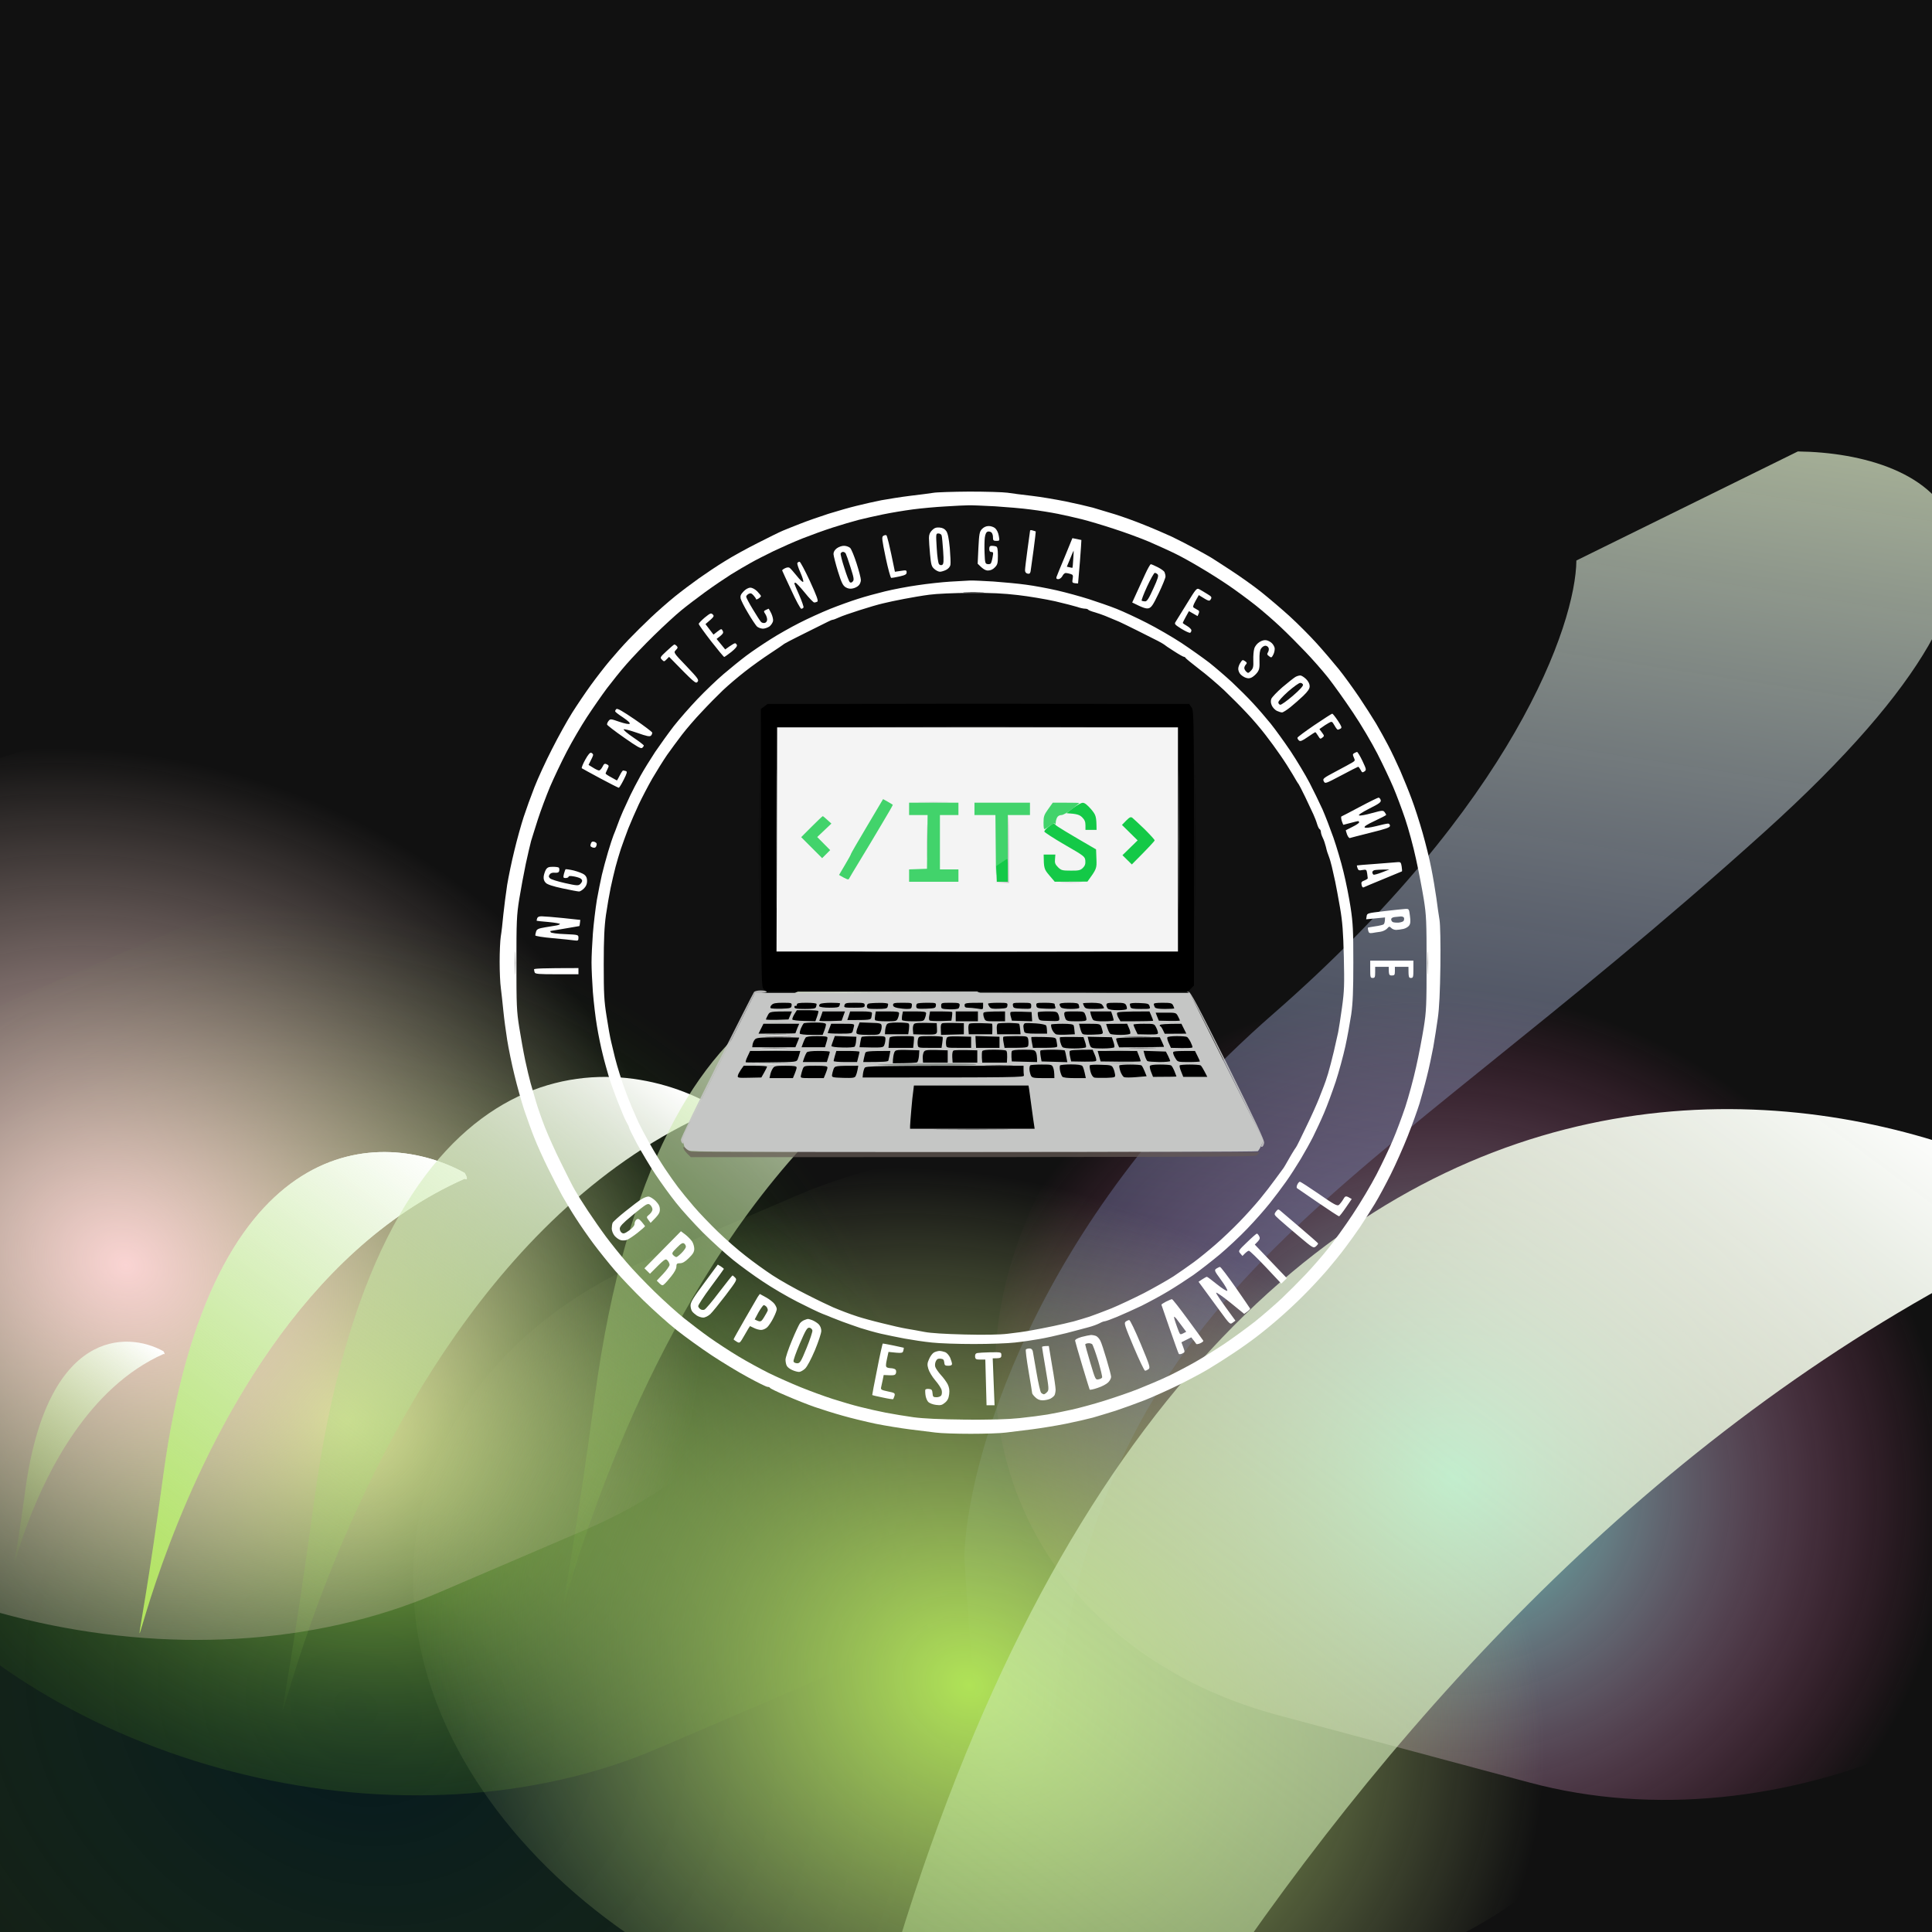 <svg width="1080" height="1080" viewBox="0 0 1080 1080" fill="none" xmlns="http://www.w3.org/2000/svg">
<g clip-path="url(#clip0_704_10)">
<rect width="1080" height="1080" fill="#111111"/>
<g style="mix-blend-mode:color-dodge" filter="url(#filter0_f_704_10)">
<path d="M568.488 1134.55C732.166 1064.41 772.204 896.858 657.915 760.302L610.172 703.257C495.884 566.701 270.548 512.856 106.871 582.991L-69.635 658.623C-233.313 728.759 -273.351 896.315 -159.063 1032.87L-111.32 1089.92C2.968 1226.47 228.304 1280.32 391.982 1210.18L568.488 1134.55Z" fill="url(#paint0_radial_704_10)"/>
</g>
<g style="mix-blend-mode:color-dodge" filter="url(#filter1_f_704_10)">
<path d="M855.021 996.458C993.934 1033.67 1160.6 960.544 1227.27 833.122V833.122C1293.94 705.7 1235.38 572.235 1096.47 535.021L955.972 497.383C817.058 460.168 650.397 533.296 583.723 660.718V660.718C517.05 788.14 575.611 921.605 714.525 958.819L855.021 996.458Z" fill="url(#paint1_radial_704_10)"/>
</g>
<g style="mix-blend-mode:screen" filter="url(#filter2_f_704_10)">
<path d="M711.736 566.764C577.034 684.37 540.488 818.105 539.053 870.273C545.118 976.152 563.798 1140.32 589.999 949.964C622.751 712.017 753.789 674.8 986.503 464.902C1172.67 296.984 1076.41 253.242 1005.01 252.361L881.209 313.325C880.844 348.802 846.439 449.158 711.736 566.764Z" fill="url(#paint2_linear_704_10)"/>
</g>
<g style="mix-blend-mode:screen" filter="url(#filter3_f_704_10)">
<path d="M450.419 941.948C590.014 882.132 624.161 739.23 526.689 622.766V622.766C429.217 506.302 237.036 460.38 97.442 520.196L14.759 555.626C-124.836 615.441 -158.983 758.344 -61.511 874.808V874.808C35.962 991.271 228.142 1037.19 367.737 977.377L450.419 941.948Z" fill="url(#paint3_radial_704_10)"/>
</g>
<g style="mix-blend-mode:multiply" filter="url(#filter4_f_704_10)">
<path d="M798.419 1090.06C938.014 1030.24 972.161 887.339 874.689 770.876V770.876C777.217 654.412 585.036 608.49 445.442 668.306L362.759 703.735C223.164 763.551 189.017 906.454 286.489 1022.92V1022.92C383.962 1139.38 576.142 1185.3 715.737 1125.49L798.419 1090.06Z" fill="url(#paint4_radial_704_10)"/>
</g>
<g style="mix-blend-mode:multiply" filter="url(#filter5_f_704_10)">
<path d="M327.419 855.058C467.014 795.242 501.161 652.339 403.689 535.876V535.876C306.217 419.412 114.036 373.49 -25.558 433.306L-108.241 468.735C-247.836 528.551 -281.983 671.454 -184.511 787.917V787.917C-87.038 904.381 105.142 950.303 244.737 890.487L327.419 855.058Z" fill="url(#paint5_radial_704_10)"/>
</g>
<g style="mix-blend-mode:color-dodge" filter="url(#filter6_f_704_10)">
<path d="M91.32 824.442C117.754 629.364 214.624 630.656 259.755 655.687C262.011 659.562 260.695 659.455 259.755 658.916C77.015 739.863 58.278 1068.29 91.32 824.442Z" fill="url(#paint6_linear_704_10)"/>
</g>
<g style="mix-blend-mode:color-dodge" filter="url(#filter7_f_704_10)">
<path d="M91.32 824.442C117.754 629.364 214.624 630.656 259.755 655.687C262.011 659.562 260.695 659.455 259.755 658.916C77.015 739.863 58.278 1068.29 91.32 824.442Z" fill="url(#paint7_linear_704_10)"/>
</g>
<g style="mix-blend-mode:color-dodge" filter="url(#filter8_f_704_10)">
<path d="M437.918 1391.41C550.876 557.43 964.823 562.953 1157.68 669.962C1167.32 686.531 1161.69 686.071 1157.68 683.77C376.791 1029.82 296.722 2433.88 437.918 1391.41Z" fill="url(#paint8_linear_704_10)"/>
</g>
<g style="mix-blend-mode:color-dodge" filter="url(#filter9_f_704_10)">
<path d="M14.114 833.178C26.248 743.253 70.713 743.849 91.429 755.387C92.464 757.174 91.86 757.124 91.429 756.876C7.548 794.189 -1.052 945.583 14.114 833.178Z" fill="url(#paint9_linear_704_10)"/>
</g>
<g style="mix-blend-mode:color-dodge" filter="url(#filter10_f_704_10)">
<path d="M175.542 839.459C210.353 582.739 337.925 584.439 397.36 617.379C400.331 622.48 398.598 622.338 397.36 621.63C156.703 728.154 132.027 1160.36 175.542 839.459Z" fill="url(#paint10_linear_704_10)"/>
</g>
<g style="mix-blend-mode:color-dodge" filter="url(#filter11_f_704_10)">
<path d="M332.542 780.459C367.353 523.739 494.925 525.439 554.36 558.379C557.331 563.48 555.598 563.338 554.36 562.63C313.703 669.154 289.027 1101.36 332.542 780.459Z" fill="url(#paint11_linear_704_10)"/>
</g>
<path fill-rule="evenodd" clip-rule="evenodd" d="M541.835 274.806C551.004 274.806 560.587 275.082 563.138 275.427C565.758 275.841 571.756 276.601 576.582 277.153C581.476 277.705 589.956 279.155 595.541 280.26C601.194 281.433 608.088 283.021 610.915 283.781C613.741 284.609 619.326 286.266 623.324 287.509C627.323 288.751 634.631 291.375 639.526 293.377C644.42 295.31 651.453 298.348 655.038 300.005C658.622 301.731 664.689 304.837 668.481 306.909C672.273 308.98 675.996 311.051 676.754 311.534C677.513 311.948 682.476 315.193 687.785 318.645C693.093 322.097 700.884 327.62 705.02 330.934C709.157 334.248 716.258 340.254 720.739 344.328C725.22 348.401 732.115 355.305 736.044 359.654C739.974 364.004 745.558 370.562 748.454 374.152C751.349 377.742 756.382 384.715 759.76 389.686C763.07 394.657 767.344 401.285 769.274 404.529C771.205 407.774 774.169 413.228 775.962 416.611C777.754 419.994 780.788 426.415 782.718 430.764C784.579 435.114 787.544 442.294 789.13 446.643C790.784 450.992 793.542 459.553 795.266 465.629C796.989 471.704 799.195 480.541 800.091 485.305C801.057 490.068 802.298 497.525 802.918 501.874C803.47 506.223 804.297 511.816 804.711 514.301C805.124 517.062 805.331 526.866 805.193 539.845C804.986 554.412 804.573 563.456 803.745 569.187C803.125 573.743 801.953 581.061 801.195 585.411C800.367 589.76 798.85 597.078 797.678 601.635C796.575 606.191 794.645 613.026 793.542 616.823C792.37 620.621 789.405 628.836 786.924 635.119C784.442 641.401 780.167 650.998 777.41 656.521C774.652 662.044 770.653 669.5 768.447 673.09C766.241 676.68 762.587 682.41 760.312 685.862C757.968 689.314 754.107 694.699 751.625 697.944C749.212 701.189 744.662 706.781 741.56 710.371C738.457 713.961 732.735 720.174 728.736 724.11C724.807 728.114 718.464 733.982 714.672 737.227C710.881 740.541 705.296 745.097 702.263 747.376C699.229 749.723 693.507 753.796 689.508 756.42C685.51 759.112 679.305 763.047 675.72 765.188C672.135 767.397 664.483 771.401 658.829 774.232C653.107 776.993 644.627 780.859 639.87 782.723C635.113 784.587 627.805 787.211 623.669 788.592C619.532 789.903 613.741 791.629 610.915 792.458C608.088 793.217 601.263 794.805 595.747 795.91C590.232 797.014 581.683 798.395 576.788 799.017C571.893 799.638 565.344 800.466 562.311 800.812C559.277 801.226 550.453 801.502 542.662 801.502C534.872 801.502 526.047 801.226 523.014 800.812C519.98 800.466 513.431 799.638 508.536 799.017C503.641 798.395 495.092 797.014 489.577 795.91C484.061 794.736 475.719 792.734 470.962 791.353C466.205 790.041 459.242 787.832 455.45 786.521C451.659 785.209 444.489 782.378 439.594 780.238C434.63 778.167 430.562 776.165 430.425 775.82C430.356 775.543 429.735 775.267 429.046 775.267C428.425 775.267 423.53 772.851 418.222 769.951C412.913 767.121 403.744 761.529 397.884 757.662C392.024 753.796 383.13 747.376 378.235 743.509C373.272 739.574 364.999 732.118 359.69 726.94C354.45 721.831 347.349 714.375 343.902 710.371C340.455 706.367 335.078 699.67 331.975 695.528C328.873 691.385 324.323 684.827 321.91 681.029C319.428 677.232 315.981 671.502 314.188 668.257C312.396 665.012 308.811 658.04 306.191 652.724C303.571 647.408 300.193 639.882 298.676 636.016C297.091 632.081 294.609 625.108 293.023 620.482C291.506 615.788 289.025 607.02 287.577 600.944C286.06 594.869 284.268 586.032 283.509 581.268C282.751 576.505 281.786 569.256 281.372 565.044C280.958 560.833 280.338 555.172 279.993 552.479C279.579 549.718 279.304 543.021 279.304 537.636C279.304 532.182 279.579 525.899 279.924 523.621C280.338 521.343 280.958 515.751 281.372 511.194C281.855 506.638 282.82 499.181 283.509 494.625C284.268 490.068 286.06 481.369 287.577 475.294C289.025 469.219 291.369 460.865 292.747 456.654C294.126 452.442 296.815 444.986 298.745 440.084C300.676 435.114 305.088 425.517 308.604 418.682C312.051 411.847 317.153 402.665 319.911 398.316C322.668 393.966 327.287 387.132 330.183 383.127C333.078 379.123 337.767 373.048 340.593 369.665C343.42 366.282 348.246 360.828 351.348 357.583C354.382 354.407 359.966 348.884 363.758 345.294C367.549 341.704 373.616 336.388 377.201 333.489C380.786 330.589 386.853 326.032 390.645 323.34C394.437 320.647 400.917 316.298 405.123 313.743C409.259 311.12 417.67 306.494 423.737 303.457C429.804 300.35 436.009 297.312 437.526 296.691C439.042 296.07 443.386 294.275 447.177 292.825C450.969 291.306 458.139 288.821 463.034 287.233C467.929 285.714 475.099 283.643 478.891 282.745C482.683 281.779 488.887 280.398 492.679 279.638C496.471 278.948 503.779 277.774 508.881 277.153C513.982 276.601 519.704 275.772 521.635 275.496C523.496 275.151 532.597 274.875 541.766 274.806H541.835ZM510.328 284.747C505.571 285.369 498.126 286.611 493.782 287.509C489.439 288.406 483.234 289.787 479.994 290.616C476.754 291.444 470.273 293.377 465.516 294.896C460.759 296.415 453.175 299.176 448.625 300.971C444.075 302.766 436.767 306.011 432.424 308.082C428.081 310.223 422.289 313.122 419.67 314.641C416.981 316.091 412.017 319.059 408.639 321.131C405.261 323.271 398.711 327.689 394.161 331.003C389.611 334.317 383.544 338.943 380.717 341.29C377.891 343.568 371.065 349.851 365.619 355.167C360.173 360.483 353.21 367.801 350.107 371.391C346.936 374.981 342.11 381.056 339.214 384.853C336.388 388.65 331.355 395.9 328.046 400.939C324.805 405.91 319.704 414.609 316.808 420.201C313.844 425.862 309.707 434.63 307.501 439.739C305.364 444.848 302.261 453.133 300.676 458.034C299.09 462.936 297.435 468.39 296.884 470.116C296.401 471.842 295.091 477.572 293.919 482.888C292.816 488.204 291.162 497.041 290.265 502.564C288.818 511.677 288.68 514.853 288.68 538.464C288.68 562.007 288.818 565.251 290.265 574.365C291.162 579.888 292.61 588.103 293.575 592.66C294.54 597.216 295.919 602.947 296.608 605.432C297.367 607.917 298.745 612.75 299.711 616.133C300.745 619.585 302.951 625.937 304.674 630.286C306.398 634.635 310.328 643.472 313.568 649.962C316.739 656.452 320.255 663.425 321.496 665.496C322.668 667.567 325.908 672.745 328.666 676.887C331.424 681.029 335.974 687.588 338.801 691.385C341.627 695.182 346.729 701.534 350.176 705.538C353.554 709.542 360.724 716.999 365.964 722.107C371.203 727.216 378.649 733.913 382.441 736.951C386.233 739.988 392.575 744.821 396.574 747.652C400.573 750.482 407.812 755.246 412.775 758.215C417.67 761.183 425.461 765.395 430.011 767.673C434.561 769.882 442.489 773.403 447.591 775.474C452.693 777.545 460.759 780.514 465.516 782.033C470.273 783.552 477.236 785.623 481.028 786.521C484.82 787.487 491.162 788.937 495.161 789.696C499.16 790.456 506.123 791.629 510.673 792.251C516.395 793.01 525.358 793.424 539.629 793.562C553.9 793.701 563.345 793.424 569.963 792.734C575.272 792.182 582.235 791.284 585.475 790.732C588.715 790.18 594.92 788.937 599.263 787.97C603.607 787.004 611.673 784.795 617.188 783.069C622.704 781.343 631.253 778.443 636.147 776.51C641.042 774.577 648.695 771.332 653.038 769.261C657.382 767.19 664.207 763.6 668.205 761.321C672.204 759.043 679.512 754.487 684.407 751.242C689.302 747.928 697.092 742.267 701.642 738.677C706.192 735.018 712.88 729.218 716.465 725.836C720.05 722.453 726.117 716.377 729.84 712.442C733.631 708.438 739.285 701.948 742.456 697.944C745.696 693.94 751.832 685.448 756.106 678.958C760.45 672.469 766.448 662.389 769.481 656.521C772.515 650.652 776.582 642.092 778.513 637.535C780.512 632.978 783.614 624.556 785.545 618.895C787.406 613.164 790.164 603.085 791.612 596.457C793.128 589.829 794.99 579.888 795.886 574.365C797.334 565.251 797.472 562.007 797.472 538.464C797.472 514.922 797.334 511.677 795.886 502.564C794.99 497.041 793.059 486.962 791.543 480.127C790.095 473.292 787.337 463.212 785.476 457.689C783.614 452.166 780.65 444.296 778.857 440.084C777.065 435.873 773.135 427.519 770.033 421.444C766.93 415.368 760.795 404.944 756.313 398.316C751.901 391.688 745.627 382.92 742.387 378.778C739.147 374.705 733.425 368.215 729.702 364.349C726.048 360.483 719.912 354.338 716.12 350.748C712.328 347.158 705.986 341.635 701.987 338.459C697.988 335.284 691.163 330.244 686.82 327.275C682.476 324.306 675.375 319.819 671.101 317.334C666.896 314.779 660.691 311.327 657.313 309.67C654.003 308.013 647.247 304.976 642.352 302.835C637.457 300.764 628.426 297.45 622.359 295.517C616.292 293.515 608.364 291.168 604.779 290.27C601.194 289.373 595.127 287.992 591.335 287.233C587.543 286.473 580.718 285.369 576.168 284.816C571.618 284.195 562.655 283.436 556.175 283.021C549.694 282.676 543.076 282.4 541.352 282.469C539.629 282.469 533.906 282.745 528.598 283.09C523.289 283.366 515.085 284.126 510.328 284.747Z" fill="white"/>
<path opacity="0.1" d="M543.007 793.493C548.315 793.493 550.315 793.632 547.488 793.701C544.662 793.839 540.318 793.839 537.836 793.701C535.354 793.562 537.698 793.493 543.007 793.493Z" fill="black"/>
<path opacity="0.5" d="M288.059 532.941C288.197 535.772 288.197 540.605 288.059 543.642C287.99 546.68 287.853 544.333 287.853 538.464C287.853 532.596 287.99 530.111 288.059 532.941ZM798.23 532.941C798.368 535.772 798.368 540.605 798.23 543.642C798.161 546.68 798.023 544.333 798.023 538.464C798.023 532.596 798.161 530.111 798.23 532.941Z" fill="#010101"/>
<path fill-rule="evenodd" clip-rule="evenodd" d="M552.59 294.067C553.762 293.998 555.416 294.551 556.244 295.241C557.14 296.001 558.036 297.727 558.312 299.453C558.864 302.283 558.795 302.352 557.002 302.352C555.347 302.352 555.072 302.076 555.072 300.419C555.141 299.383 554.727 298.141 554.244 297.657C553.762 297.243 552.797 296.967 552.176 297.174C551.349 297.381 550.797 298.486 550.522 300.488C550.315 302.076 550.246 306.011 550.384 309.256C550.59 314.503 550.728 315.124 551.969 315.331C552.728 315.469 553.555 315.331 553.831 314.986C554.107 314.71 554.589 313.122 554.865 311.465C555.347 308.911 555.279 308.566 554.244 308.566C553.348 308.566 553.003 308.013 553.003 306.84C553.003 305.597 553.348 305.114 554.382 305.114C555.141 305.114 556.244 305.252 556.795 305.459C557.554 305.735 557.829 306.978 557.829 310.637C557.829 314.848 557.623 315.677 556.106 317.195C555.072 318.3 553.693 318.921 552.314 318.921C550.935 318.921 549.625 318.3 546.523 315.124L546.937 306.218C547.35 298.348 547.557 297.174 548.936 295.724C549.901 294.689 551.28 294.067 552.59 294.067ZM525.22 294.896C526.943 295.034 528.115 295.655 528.943 296.829C529.839 298.072 530.39 300.764 530.942 306.356C531.287 310.568 531.494 314.848 531.287 315.815C531.08 316.85 530.115 317.955 528.874 318.576C527.771 319.129 526.185 319.612 525.427 319.612C524.668 319.612 523.221 318.921 522.255 318.024C520.739 316.712 520.463 315.677 519.911 309.946C519.567 306.356 519.291 302.214 519.291 300.764C519.291 298.9 519.773 297.657 521.014 296.415C522.324 295.103 523.289 294.758 525.22 294.896ZM524.944 315.4C525.427 315.953 526.116 316.091 526.737 315.746C527.495 315.262 527.633 313.744 527.219 307.875C526.943 303.871 526.599 300.074 526.392 299.383C526.254 298.762 525.496 298.21 524.599 298.21C523.152 298.21 523.152 298.348 523.634 306.356C523.91 311.12 524.461 314.848 524.944 315.4ZM577.34 296.553C578.167 296.76 578.926 297.036 578.995 297.105C579.064 297.105 578.512 301.869 577.754 307.53C576.995 313.26 576.237 318.576 576.099 319.474C575.823 320.578 575.41 320.924 574.375 320.647C573.479 320.44 572.997 319.75 572.997 318.783C572.997 317.886 573.617 312.708 574.375 307.185C575.134 301.662 575.754 296.898 575.823 296.622C575.823 296.277 576.582 296.277 577.34 296.553ZM495.437 299.176C495.851 299.245 497.091 303.94 500.263 319.612L503.572 319.129C506.537 318.645 506.812 318.714 506.812 319.957C506.812 321.062 506.123 321.476 502.883 322.235C500.676 322.719 498.608 323.064 498.195 323.064C497.85 323.064 496.402 317.955 495.092 311.672C493.024 301.662 492.817 300.143 493.713 299.591C494.265 299.176 495.092 299.038 495.437 299.176ZM599.47 300.833L601.952 301.317C603.262 301.593 604.434 301.869 604.503 301.869C604.572 301.938 604.158 307.461 603.676 314.089C603.124 320.716 602.642 326.17 602.642 326.17C602.642 326.17 601.814 326.101 600.918 326.032C599.401 325.825 599.264 325.618 599.608 323.616C599.953 321.614 599.815 321.269 598.436 320.855C597.54 320.578 596.299 320.302 595.747 320.302C595.196 320.302 594.3 321.062 593.886 322.028C593.335 322.995 592.369 323.754 591.611 323.754C590.646 323.754 590.37 323.409 590.577 322.58C590.784 321.89 592.921 316.712 595.265 311.12L599.47 300.833ZM596.368 316.781C598.781 317.403 599.539 317.472 599.539 317.334C599.608 317.264 599.815 315.055 599.953 312.501C600.16 309.946 600.229 307.806 600.16 307.806C600.091 307.806 599.195 309.877 598.229 312.294L596.368 316.781ZM471.859 305.114C473.031 305.114 474.547 305.666 475.237 306.287C475.926 306.978 477.512 310.844 478.822 314.917C480.132 318.99 481.235 323.202 481.235 324.237C481.235 325.273 480.683 326.654 479.994 327.275C479.373 327.965 477.857 328.725 476.754 328.932C475.306 329.277 474.065 329.07 472.755 328.311C471.169 327.344 470.411 325.756 468.412 319.405C467.102 315.124 465.999 310.775 465.93 309.739C465.93 308.497 466.55 307.461 467.791 306.494C468.825 305.735 470.687 305.045 471.859 305.114ZM471.997 317.472C473.238 321.476 474.616 325.066 475.03 325.411C475.49 325.871 476.041 325.756 476.685 325.066C477.512 324.168 477.374 323.133 475.444 317.126C474.272 313.329 473.031 309.877 472.755 309.394C472.479 308.911 471.79 308.497 471.238 308.497C470.756 308.497 470.135 308.911 469.928 309.394C469.79 309.877 470.687 313.536 471.997 317.472ZM446.971 314.02C447.384 314.02 450.004 318.921 452.762 324.859C456.485 333.005 457.588 335.905 456.898 336.319C456.416 336.595 455.657 336.802 455.175 336.802C454.692 336.802 452.279 334.317 449.866 331.279C447.384 328.242 445.04 325.756 444.696 325.756C444.282 325.756 444.006 325.963 444.006 326.101C444.006 326.309 445.247 329.277 446.764 332.66C448.281 336.112 449.315 339.219 449.177 339.564C448.97 339.978 448.418 340.254 447.936 340.323C447.453 340.323 444.902 335.629 442.283 329.83C439.594 324.099 437.319 319.198 437.25 318.921C437.112 318.714 437.801 318.162 438.767 317.679C439.87 317.126 440.835 317.057 441.386 317.403C441.869 317.748 443.661 319.75 445.385 321.89C447.04 324.03 448.694 325.549 448.97 325.273C449.315 324.997 448.556 322.65 447.453 320.095C446.281 317.541 445.523 315.124 445.73 314.71C445.937 314.365 446.488 314.02 446.971 314.02ZM643.317 315.4C643.662 315.4 645.386 316.16 647.178 317.057C648.971 317.955 650.694 319.198 650.97 319.819C651.246 320.44 651.522 321.545 651.522 322.304C651.522 323.064 649.798 327.275 647.73 331.625C644.489 338.39 643.593 339.633 642.008 340.047C640.698 340.323 639.043 339.909 632.907 336.802L635.182 331.832C636.423 329.07 638.629 324.237 640.077 321.131C641.525 317.955 642.973 315.4 643.317 315.4ZM638.216 335.836C638.491 335.974 639.388 336.181 640.146 336.181C641.18 336.181 642.214 334.593 644.696 329.07C647.247 323.547 647.799 321.752 647.109 321.062C646.696 320.578 645.937 320.233 645.524 320.233C645.11 320.233 643.18 323.685 641.249 327.827C639.319 332.039 637.94 335.629 638.216 335.836ZM542.248 324.514C543.765 324.445 549.625 324.721 555.347 325.066C561.001 325.48 569.205 326.24 573.617 326.861C577.96 327.413 585.682 328.863 590.853 330.037C595.954 331.21 604.021 333.42 608.778 334.938C613.466 336.457 620.498 338.874 624.289 340.392C628.081 341.911 635.665 345.432 641.18 348.263C646.627 351.024 655.313 356.064 660.484 359.447C665.586 362.83 672.549 367.801 675.996 370.424C679.374 373.117 685.096 378.019 688.75 381.401C692.335 384.784 697.644 390.031 700.47 393.138C703.297 396.176 707.709 401.285 710.329 404.529C712.88 407.705 717.913 414.678 721.498 419.994C725.014 425.31 729.771 433.249 732.046 437.599C734.321 442.017 737.561 448.645 739.285 452.442C740.939 456.239 743.697 463.419 745.42 468.321C747.144 473.292 749.695 481.853 751.005 487.307C752.384 492.83 754.176 501.874 755.003 507.328C756.313 515.958 756.52 520.238 756.52 538.05C756.52 554.136 756.244 560.626 755.348 567.047C754.659 571.603 753.211 579.681 752.039 584.997C750.867 590.313 748.454 599.219 746.661 604.673C744.8 610.196 741.904 618.135 740.112 622.277C738.32 626.489 735.562 632.357 734.045 635.395C732.528 638.433 729.426 644.025 727.151 647.822C724.876 651.619 721.153 657.418 718.878 660.594C716.603 663.839 712.466 669.293 709.778 672.676C707.02 676.128 701.436 682.479 697.299 686.76C693.162 691.109 686.199 697.599 681.856 701.258C677.444 704.917 670.825 710.095 667.033 712.787C663.242 715.411 656.83 719.553 652.9 721.9C648.902 724.317 642.214 727.907 638.078 729.978C633.872 731.98 627.737 734.742 624.427 736.122C621.118 737.503 618.016 738.608 617.533 738.608C617.051 738.608 615.741 739.091 614.638 739.712C613.466 740.334 610.846 741.3 608.778 741.853C606.64 742.474 600.918 743.924 596.023 745.235C591.059 746.478 584.234 747.997 580.856 748.549C577.409 749.171 571.342 750.068 567.412 750.482C563.414 750.966 553.003 751.311 544.317 751.311C535.561 751.311 525.013 750.966 520.876 750.482C516.671 750.068 509.846 749.033 505.709 748.273C501.504 747.514 495.437 746.202 492.266 745.512C489.025 744.752 483.924 743.302 480.89 742.336C477.857 741.3 473.307 739.712 470.894 738.815C468.412 737.848 465.792 736.813 465.033 736.537C464.275 736.191 461.931 735.225 459.863 734.465C457.726 733.637 451.383 730.599 445.73 727.7C440.008 724.8 431.321 719.691 426.426 716.377C421.462 713.132 414.016 707.678 409.88 704.364C405.674 700.982 398.091 694.078 392.92 688.969C387.818 683.791 380.993 676.335 377.891 672.331C374.719 668.395 369.549 661.215 366.377 656.452C363.206 651.757 358.656 644.025 356.105 639.399C353.623 634.704 351.624 630.631 351.624 630.217C351.624 629.872 351.003 628.56 350.245 627.317C349.487 626.075 347.35 621.035 345.419 616.064C343.489 611.162 341.145 604.604 340.248 601.566C339.352 598.528 337.767 592.936 336.87 589.139C335.905 585.342 334.457 578.369 333.699 573.605C332.872 568.911 331.906 560.35 331.424 554.62C331.01 548.958 330.666 541.502 330.666 538.05C330.666 534.667 331.01 527.349 331.424 521.826C331.838 516.372 332.872 507.949 333.63 503.186C334.457 498.491 335.767 492.07 336.457 489.033C337.146 485.995 338.732 480.265 339.904 476.261C341.076 472.325 342.455 468.114 342.937 466.94C343.42 465.836 344.385 463.35 345.074 461.417C345.695 459.553 347.143 455.963 348.246 453.478C349.349 451.061 351.21 446.988 352.382 444.503C353.554 442.086 356.036 437.254 357.967 433.802C359.828 430.419 363.62 424.344 366.24 420.339C368.928 416.404 373.616 409.845 376.65 405.91C379.752 401.975 385.681 395.209 389.887 390.791C394.023 386.441 400.573 380.159 404.365 376.914C408.156 373.669 413.947 368.974 417.257 366.489C420.566 364.004 426.633 359.93 430.7 357.376C434.768 354.753 442.007 350.679 446.764 348.263C451.452 345.847 459.242 342.326 463.999 340.392C468.687 338.528 475.719 335.974 479.511 334.8C483.303 333.558 490.128 331.694 494.679 330.589C499.229 329.484 507.433 327.896 512.948 327.137C518.395 326.309 526.668 325.411 531.218 325.135C535.768 324.859 540.732 324.583 542.248 324.514ZM505.365 334.8C501.366 335.56 496.057 336.664 493.644 337.286C491.162 337.838 485.233 339.564 480.545 341.083C475.788 342.602 470.549 344.397 468.963 345.156C467.378 345.916 465.792 346.468 465.447 346.468C465.102 346.468 463.999 346.951 462.896 347.503C461.793 348.056 457.174 350.334 452.624 352.612C448.074 354.891 442.903 357.445 441.248 358.343C439.525 359.24 437.939 360.138 437.801 360.345C437.595 360.552 434.354 362.761 430.562 365.246C426.771 367.732 420.359 372.288 416.429 375.395C412.431 378.502 406.846 383.265 404.02 385.958C401.124 388.72 395.885 394.036 392.3 397.902C388.646 401.699 383.682 407.498 381.2 410.743C378.787 413.919 374.995 419.028 372.858 422.065C370.79 425.103 367.067 431.04 364.654 435.183C362.241 439.394 358.863 445.884 357.07 449.681C355.278 453.478 352.658 459.553 351.21 463.143C349.831 466.802 347.97 471.911 347.074 474.535C346.177 477.227 344.868 481.715 344.109 484.545C343.351 487.445 342.11 492.692 341.352 496.282C340.593 499.941 339.421 506.776 338.732 511.47C337.836 517.96 337.491 524.795 337.491 539.086C337.491 555.655 337.698 559.383 339.076 568.082C339.904 573.605 341.076 580.164 341.696 582.58C342.248 585.066 343.213 588.932 343.765 591.21C344.316 593.488 345.557 597.7 346.453 600.53C347.35 603.43 348.797 607.779 349.762 610.196C350.659 612.681 352.244 616.547 353.141 618.826C354.106 621.104 355.829 625.039 356.932 627.455C358.104 629.941 361 635.395 363.344 639.537C365.688 643.749 369.48 649.962 371.755 653.345C374.03 656.797 377.339 661.422 379.063 663.701C380.786 665.979 384.716 670.812 387.818 674.402C390.921 678.061 397.057 684.412 401.331 688.555C405.674 692.766 412.638 698.841 416.774 702.017C420.842 705.262 427.667 710.164 431.872 712.925C436.078 715.687 444.627 720.52 450.9 723.626C457.105 726.802 463.793 729.978 465.723 730.806C467.584 731.566 470.549 732.808 472.272 733.43C473.927 734.12 477.236 735.225 479.511 735.984C481.786 736.744 487.784 738.401 492.955 739.643C498.057 740.955 504.261 742.336 506.743 742.75C509.156 743.164 513.707 743.924 516.74 744.545C520.256 745.235 528.253 745.719 539.146 745.995C549.763 746.271 558.657 746.133 563.276 745.581C567.205 745.166 573.135 744.338 576.375 743.717C579.546 743.164 585.13 742.06 588.784 741.3C592.369 740.541 597.471 739.367 600.16 738.677C602.78 737.917 606.847 736.744 609.122 735.984C611.397 735.225 616.775 733.154 621.187 731.428C625.53 729.633 633.735 725.766 639.457 722.867C645.11 719.898 652.556 715.687 656.003 713.478C659.381 711.199 664.483 707.678 667.378 705.538C670.205 703.467 675.651 699.049 679.443 695.735C683.235 692.49 689.302 686.691 692.887 682.962C696.541 679.234 701.642 673.504 704.331 670.259C706.951 667.084 710.812 662.113 712.88 659.213C714.948 656.383 716.741 653.897 716.947 653.69C717.154 653.552 717.775 652.516 718.395 651.481C718.947 650.514 720.464 647.822 721.773 645.613C723.083 643.403 724.324 641.47 724.531 641.263C724.738 641.125 727.289 635.947 730.184 629.872C733.149 623.796 736.32 616.685 737.354 613.993C738.388 611.369 739.56 608.263 740.043 607.089C740.526 605.984 741.56 602.878 742.387 600.185C743.145 597.562 744.662 591.969 745.627 587.758C746.593 583.616 747.627 578.783 748.04 577.057C748.385 575.4 749.35 569.187 750.178 563.249C751.487 553.791 751.556 550.546 751.212 534.944C750.867 520.722 750.453 515.406 749.074 507.328C748.109 501.874 746.937 495.315 746.386 492.83C745.834 490.414 745.007 486.685 744.524 484.545C744.042 482.474 743.283 479.851 742.801 478.677C742.318 477.572 741.56 475.225 741.215 473.499C740.801 471.842 740.043 469.495 739.423 468.321C738.871 467.217 738.388 465.698 738.388 465.076C738.388 464.386 738.044 463.696 737.699 463.488C737.285 463.35 736.665 461.97 736.251 460.589C735.838 459.139 734.872 456.723 734.183 455.204C733.494 453.685 731.425 449.336 729.633 445.538C727.771 441.741 726.117 438.496 725.91 438.289C725.703 438.151 724.186 435.666 722.532 432.766C720.877 429.936 717.775 425.103 715.638 422.065C713.569 419.028 709.846 413.919 707.365 410.743C704.883 407.498 700.264 402.044 697.023 398.661C693.852 395.209 688.061 389.479 684.269 385.82C680.408 382.23 674.066 376.776 670.067 373.807C666.137 370.769 662.759 368.008 662.69 367.732C662.621 367.456 662.208 367.179 661.863 367.179C661.449 367.179 658.898 365.73 656.141 363.935C653.383 362.209 650.97 360.552 650.832 360.345C650.625 360.138 649.04 359.24 647.385 358.343C645.661 357.445 640.56 354.891 636.01 352.612C631.459 350.334 626.771 348.056 625.668 347.572C624.496 347.089 622.773 346.33 621.877 345.985C620.911 345.57 619.05 344.811 617.74 344.259C616.361 343.706 613.81 342.809 611.949 342.257C610.087 341.773 608.433 341.083 608.295 340.807C608.157 340.531 607.33 340.254 606.502 340.254C605.675 340.254 603.745 339.84 602.228 339.288C600.711 338.805 595.127 337.355 589.818 336.112C584.51 334.938 575.203 333.351 569.136 332.66C560.932 331.694 553.969 331.348 542.248 331.417C533.148 331.486 523.427 331.901 519.498 332.453C515.706 332.936 509.294 334.041 505.365 334.8ZM419.463 328.518C420.497 328.518 422.083 329.346 423.324 330.589C424.427 331.763 425.392 332.936 425.392 333.212C425.392 333.489 424.771 334.11 424.013 334.593C423.255 335.076 422.634 335.215 422.634 334.938C422.634 334.662 422.014 333.696 421.255 332.867C420.152 331.625 419.532 331.417 418.498 331.97C417.739 332.384 417.119 333.074 417.119 333.558C417.119 334.041 418.773 337.217 420.842 340.6C422.91 344.052 424.978 347.227 425.461 347.711C426.012 348.194 426.909 348.401 427.598 348.194C428.287 347.987 428.839 347.227 428.839 346.33C428.839 345.432 428.356 344.052 427.805 343.223C426.84 341.773 426.84 341.566 428.15 340.945C428.908 340.6 429.597 340.254 429.666 340.254C429.735 340.254 430.425 341.428 431.114 342.809C431.803 344.259 432.286 346.192 432.148 347.089C432.01 347.987 431.114 349.367 430.218 350.127C429.253 350.817 427.529 351.439 426.426 351.439C425.254 351.37 423.737 350.817 423.048 350.127C422.427 349.437 420.152 346.123 418.153 342.671C416.085 339.288 414.292 335.629 414.016 334.593C413.741 333.074 414.085 332.246 415.671 330.589C416.843 329.346 418.36 328.518 419.463 328.518ZM670.343 329.346C671.17 329.83 673.169 330.934 674.755 331.97C677.306 333.489 677.513 333.834 676.823 335.007C675.996 336.25 675.858 336.25 670.136 332.66L668.274 335.974C666.827 338.597 666.689 339.357 667.447 339.771C667.93 340.047 668.895 340.6 669.584 341.014C670.55 341.497 670.618 341.98 669.446 344.397L664.621 341.635L662.897 344.742C661.932 346.468 661.173 348.056 661.173 348.194C661.173 348.401 662.208 349.16 663.586 349.92C664.896 350.679 665.999 351.784 665.999 352.336C665.999 352.957 665.655 353.579 665.31 353.717C664.896 353.924 662.69 352.888 660.415 351.508C656.623 349.091 656.347 348.815 657.244 347.503C657.726 346.744 660.553 342.187 663.517 337.355C668.55 329.139 668.964 328.656 670.343 329.346ZM398.436 343.499C399.401 344.466 399.263 344.742 394.368 348.884L398.849 354.753L401.055 353.027C403.261 351.37 403.33 351.37 404.02 352.681C404.571 353.855 404.296 354.338 400.573 357.169L405.399 363.037L407.812 361.311C409.122 360.414 410.5 359.585 410.914 359.585C411.259 359.585 411.741 360.068 411.948 360.621C412.155 361.311 410.983 362.692 408.846 364.418C406.915 365.937 405.123 367.179 404.847 367.249C404.571 367.249 401.262 363.244 397.47 358.412C393.747 353.579 390.645 349.229 390.576 348.815C390.576 348.401 392.093 346.813 393.954 345.225C397.057 342.74 397.47 342.533 398.436 343.499ZM708.054 357.928C708.95 358.135 710.26 358.826 710.95 359.516C711.639 360.138 712.328 361.311 712.535 362.209C712.673 363.037 712.397 364.694 711.846 365.799C710.881 367.732 710.674 367.801 709.433 366.834C708.261 366.006 708.192 365.592 708.812 364.625C709.226 363.935 709.433 362.83 709.157 362.209C708.881 361.518 708.123 360.966 707.365 360.966C706.606 360.966 705.503 361.656 704.952 362.554C704.193 363.589 703.986 365.592 704.055 369.044C704.193 373.186 703.986 374.36 702.814 375.947C701.987 377.052 700.608 378.226 699.712 378.709C698.402 379.33 697.575 379.33 695.989 378.709C694.886 378.226 693.576 377.259 693.094 376.5C692.542 375.74 692.128 374.498 692.197 373.738C692.197 372.979 692.68 371.529 693.369 370.493C694.472 368.767 694.679 368.698 695.989 369.596C697.092 370.355 697.161 370.7 696.472 371.46C695.989 371.943 695.575 372.841 695.575 373.393C695.575 374.014 696.058 374.912 696.679 375.464C697.644 376.431 697.919 376.362 699.298 374.912C700.539 373.6 700.746 372.703 700.608 369.044C700.539 366.696 700.746 363.797 701.16 362.554C701.504 361.242 702.745 359.723 704.055 358.895C705.503 357.997 706.882 357.652 708.054 357.928ZM376.995 360.276C377.27 360.276 377.822 360.621 378.304 361.104C378.994 361.863 378.925 362.278 377.822 363.382C376.443 364.763 376.443 364.832 383.682 372.357C390.3 379.33 390.852 380.09 389.887 381.194C388.922 382.299 388.301 381.816 374.03 367.179L372.651 368.56C371.272 369.941 371.203 369.941 370.031 368.767C368.859 367.594 368.928 367.387 372.651 363.935C374.788 361.933 376.719 360.276 376.995 360.276ZM726.806 377.604C727.496 377.535 728.943 378.502 730.115 379.606C731.425 380.918 732.115 382.368 732.115 383.611C732.115 384.991 731.15 386.441 728.53 388.996C726.53 390.86 723.29 393.759 721.291 395.347C719.291 396.935 717.223 398.247 716.672 398.247C716.051 398.247 714.741 397.833 713.707 397.349C712.673 396.797 711.432 395.485 710.95 394.381C710.329 393 710.26 391.826 710.674 390.653C711.018 389.755 713.845 386.786 716.947 384.094C720.05 381.47 723.29 378.916 724.117 378.433C724.945 377.95 726.117 377.604 726.806 377.604ZM714.603 392.586C714.603 393.207 715.017 393.828 715.638 393.966C716.189 394.105 719.36 391.826 722.67 388.996C726.599 385.613 728.599 383.404 728.392 382.713C728.185 382.161 727.496 381.678 726.806 381.747C726.117 381.747 723.152 383.887 720.119 386.51C717.085 389.203 714.603 391.895 714.603 392.586ZM354.864 402.182C360.104 405.772 364.447 409.086 364.585 409.5C364.654 409.983 364.378 410.743 363.896 411.226C363.137 411.917 361.62 411.571 356.105 409.638C352.313 408.327 348.935 407.429 348.659 407.705C348.384 408.05 350.797 410.052 354.037 412.262C357.208 414.402 359.897 416.473 359.897 416.749C359.897 417.025 359.552 417.578 359.001 418.061C358.311 418.682 356.036 417.371 348.866 412.331C343.696 408.741 339.421 405.427 339.352 405.013C339.283 404.529 339.697 403.563 340.248 402.942C341.214 401.768 341.489 401.837 346.246 403.494C349.349 404.529 351.486 404.944 351.969 404.598C352.382 404.184 351.072 402.942 348.315 401.077C345.971 399.559 343.971 398.04 343.902 397.695C343.765 397.418 344.109 396.797 344.523 396.383C345.143 395.831 347.832 397.418 354.864 402.182ZM744.731 398.937C745.007 398.937 746.386 400.663 747.833 402.803C749.971 406.048 750.246 406.739 749.419 407.291C748.799 407.636 748.109 407.912 747.833 407.912C747.558 407.912 746.73 406.877 745.972 405.496C744.593 403.149 744.524 403.149 742.663 404.184C741.629 404.737 740.043 405.772 737.561 407.567L739.009 409.5C740.319 411.295 740.388 411.433 739.216 412.331C738.113 413.228 737.906 413.159 736.803 411.295C736.113 410.191 735.424 409.293 735.286 409.293C735.079 409.293 733.149 410.536 730.943 412.055C727.84 414.195 726.806 414.609 726.117 413.919C725.634 413.504 725.221 412.814 725.289 412.4C725.289 412.055 729.564 408.879 734.734 405.358C739.974 401.837 744.455 398.937 744.731 398.937ZM330.528 420.823C331.079 421.03 331.562 421.582 331.562 421.996C331.562 422.41 330.941 423.86 329.011 427.588L331.493 429.107C332.872 430.005 334.388 430.695 334.871 430.695C335.354 430.695 336.181 429.798 336.801 428.624C337.629 426.898 338.042 426.691 339.214 427.243C340.455 427.934 340.524 428.072 339.559 430.005C338.939 431.178 338.525 432.283 338.525 432.421C338.525 432.628 339.904 433.595 341.627 434.492C343.282 435.459 344.799 436.218 344.868 436.287C344.937 436.287 345.695 435.045 346.453 433.457C347.212 431.938 348.039 430.695 348.315 430.695C348.59 430.695 349.28 430.902 349.9 431.04C350.728 431.316 350.521 432.214 348.659 435.873C347.418 438.358 346.177 440.36 345.902 440.36C345.626 440.36 340.938 438.013 335.56 435.114C330.183 432.214 325.495 429.659 325.219 429.452C325.012 429.176 325.84 427.036 327.149 424.689C328.804 421.72 329.838 420.546 330.528 420.823ZM758.588 420.339C758.933 420.339 760.312 422.618 761.622 425.379C763.828 430.074 763.897 430.419 762.725 431.247C761.622 432.007 761.346 431.869 760.588 430.35C760.105 429.452 759.485 428.624 759.209 428.624C758.933 428.693 754.659 430.833 749.764 433.457C740.87 438.151 740.732 438.22 739.974 436.701C739.285 435.321 739.698 434.975 746.868 431.178C751.143 428.9 755.279 426.691 756.107 426.139C757.485 425.31 757.554 425.034 756.796 423.446C756.107 421.927 756.107 421.513 757.003 421.03C757.554 420.684 758.313 420.408 758.588 420.339ZM770.584 445.884C771.067 445.884 771.618 446.505 771.825 447.264C772.101 448.438 771.067 449.197 765.414 452.028C761.139 454.237 759.071 455.618 759.76 455.825C760.312 456.101 763.552 455.48 766.999 454.513C772.79 452.926 773.204 452.926 774.031 454.03C774.514 454.652 774.928 455.411 774.859 455.549C774.859 455.756 771.963 457.275 768.516 458.863C764.242 460.865 762.38 462.039 762.863 462.522C763.277 463.005 765.414 462.729 769.205 461.832C772.308 461.003 775.341 460.382 775.962 460.382C776.513 460.382 776.996 460.934 776.996 461.624C776.996 462.591 774.997 463.281 766.103 465.491C760.105 467.009 754.935 468.321 754.59 468.459C754.176 468.597 753.487 467.7 753.004 466.457C752.59 465.214 752.246 464.179 752.315 464.11C752.453 464.041 754.107 463.212 756.107 462.177C758.106 461.21 759.76 460.106 759.76 459.691C759.76 459.346 759.485 459.001 759.209 459.001C758.933 459.001 757.003 459.484 754.935 460.037C752.797 460.589 751.005 461.072 750.936 461.072C750.867 461.072 750.453 460.106 750.04 458.863C749.695 457.62 749.557 456.516 749.902 456.377C750.177 456.308 754.797 453.892 760.105 451.061C765.414 448.231 770.102 445.953 770.584 445.884ZM332.113 470.53C332.872 470.738 333.561 471.29 333.561 471.704C333.63 472.118 333.423 472.878 333.147 473.361C332.803 473.913 332.113 474.051 331.148 473.706C330.045 473.292 329.838 472.809 330.252 471.704C330.597 470.599 331.148 470.254 332.113 470.53ZM781.615 481.922C782.925 481.853 783.201 482.198 783.545 484.407C783.752 485.788 783.821 487.031 783.683 487.1C783.614 487.169 778.857 489.102 773.204 491.449C767.482 493.796 762.518 495.868 762.173 496.075C761.76 496.213 761.277 495.591 761.139 494.625C760.795 493.244 761.139 492.761 762.656 492.209C763.69 491.794 764.586 491.242 764.586 490.966C764.586 490.69 764.38 489.447 764.242 488.204C763.897 486.064 763.759 485.995 761.622 486.34C759.76 486.754 759.278 486.547 758.864 485.305C758.588 484.545 758.451 483.855 758.519 483.786C758.588 483.717 763.483 483.303 769.412 482.888C775.272 482.405 780.788 481.991 781.615 481.922ZM767.137 487.721C767.206 488.273 767.551 488.826 767.827 488.964C768.102 489.102 770.24 488.549 772.515 487.652L776.651 486.064C771.274 486.064 769.137 486.271 768.378 486.409C767.62 486.616 767.068 487.169 767.137 487.721ZM309.018 484.545C310.603 484.545 312.189 484.752 312.396 485.029C312.672 485.374 312.741 486.133 312.603 486.824C312.396 487.721 311.706 487.997 310.121 487.859C308.742 487.721 307.708 488.066 307.225 488.895C306.605 489.792 306.674 490.275 307.501 491.035C308.053 491.587 311.844 492.761 315.843 493.658C322.393 495.108 323.358 495.177 324.323 494.211C324.943 493.658 325.426 492.83 325.426 492.347C325.426 491.863 324.874 491.173 324.185 490.897C323.496 490.552 321.841 490.068 320.393 489.861C318.808 489.585 317.842 489.654 317.842 490.068C317.842 490.483 317.084 490.759 316.257 490.828C314.878 490.828 314.74 490.621 315.223 488.55C315.567 487.307 315.981 486.133 316.119 485.926C316.326 485.788 318.394 486.064 320.738 486.616C323.082 487.238 325.702 488.204 326.598 488.895C327.701 489.723 328.184 490.828 328.184 492.485C328.184 494.142 327.632 495.453 326.46 496.627C325.495 497.594 324.254 498.353 323.702 498.353C323.082 498.353 319.014 497.594 314.533 496.627C309.11 495.476 305.961 494.441 305.088 493.52C304.123 492.554 303.778 491.449 303.916 489.999C304.054 488.826 304.605 487.169 305.088 486.271C305.915 484.89 306.674 484.545 309.018 484.545ZM785.614 508.087C787.613 508.018 787.682 508.087 788.165 512.023C788.578 514.922 788.44 516.372 787.751 517.339C787.268 518.098 785.752 518.996 784.511 519.272C783.201 519.548 781.339 519.824 780.443 519.824C779.478 519.824 778.237 519.341 777.685 518.719C776.72 517.753 776.513 517.822 775.41 519.065C774.721 519.824 773.066 520.652 771.618 520.86C770.171 521.067 768.171 521.343 767.137 521.55C765.62 521.757 765.138 521.55 764.862 520.307C764.655 519.41 764.586 518.65 764.655 518.581C764.793 518.443 766.586 518.167 768.723 517.822C770.791 517.546 772.859 517.062 773.342 516.786C773.825 516.51 774.238 515.544 774.238 512.851L763.69 513.887L763.966 512.161C764.173 510.504 764.449 510.435 773.894 509.33C779.202 508.709 784.442 508.156 785.614 508.087ZM777.685 513.887C777.685 514.508 778.03 515.129 778.513 515.406C778.995 515.682 780.443 515.82 781.822 515.751C783.132 515.613 784.442 515.198 784.649 514.715C784.924 514.301 784.993 513.542 784.855 513.058C784.648 512.575 783.821 512.23 782.994 512.299C782.167 512.368 780.581 512.506 779.547 512.644C778.444 512.782 777.685 513.265 777.685 513.887ZM302.882 512.23C304.054 512.23 309.431 512.644 314.74 513.196C320.048 513.749 324.392 514.232 324.392 514.232C324.392 514.232 324.254 515.06 324.185 515.958C324.116 516.924 323.909 517.684 323.84 517.684C323.771 517.684 320.117 518.305 315.774 519.065C311.362 519.824 307.708 520.445 307.639 520.445C307.57 520.445 307.639 520.791 307.846 521.136C307.984 521.55 311.569 522.033 315.774 522.171C323.289 522.517 323.358 522.517 323.358 524.243C323.358 525.83 323.082 525.968 321.083 525.692C319.842 525.485 314.395 524.933 309.018 524.45C303.502 523.966 299.159 523.276 299.228 522.862C299.228 522.517 299.435 521.481 299.711 520.653C300.124 519.41 301.02 518.996 304.743 518.374C307.156 517.96 310.052 517.546 311.086 517.339C312.12 517.132 313.016 516.786 313.016 516.51C313.016 516.234 310.121 515.751 306.605 515.406C303.089 515.129 300.124 514.784 300.055 514.715C299.917 514.646 300.055 514.025 300.262 513.403C300.538 512.575 301.365 512.161 302.882 512.23ZM765.965 537.015H790.095V541.847C790.095 546.266 789.957 546.68 788.716 546.68C787.475 546.68 787.337 546.266 787.337 540.467H779.754V542.883C779.754 545.023 779.478 545.299 778.03 545.299C776.513 545.299 776.307 545.023 776.307 540.467H768.723V543.573C768.723 546.266 768.516 546.68 767.344 546.68C766.034 546.68 765.965 546.266 765.965 541.847V537.015ZM323.358 541.157V544.609H311.293C301.158 544.609 299.159 544.471 298.883 543.573C298.676 543.021 298.539 542.262 298.539 541.847C298.539 541.433 303.089 541.157 323.358 541.157ZM726.668 660.594C727.013 660.594 731.839 663.701 737.354 667.498C745.765 673.366 747.489 674.264 748.454 673.573C749.005 673.09 750.109 671.709 750.867 670.467C752.108 668.326 752.246 668.257 755.624 670.259L752.315 675.092C750.522 677.716 748.799 679.925 748.523 679.925C748.247 679.925 742.939 676.473 736.803 672.261C730.667 668.05 725.358 664.391 725.014 664.184C724.738 663.908 724.807 663.01 725.221 662.182C725.634 661.284 726.255 660.594 726.668 660.594ZM362.448 668.879C363.275 668.879 365.068 669.983 366.446 671.295C368.239 673.159 368.859 674.333 368.859 676.128C368.859 678.061 368.239 679.096 363.689 683.584L362.448 681.927C361.276 680.339 361.345 680.27 362.999 678.889C363.896 678.13 364.723 676.887 364.723 676.128C364.723 675.368 364.24 674.333 363.62 673.711C362.793 672.883 362.241 672.883 361.069 673.504C360.173 673.987 356.588 676.749 353.003 679.787C348.108 683.791 346.453 685.586 346.453 686.829C346.453 687.726 346.936 688.762 347.625 689.176C348.522 689.797 349.349 689.521 351.762 687.795C353.692 686.345 354.726 685.103 354.726 684.067C354.726 683.239 355.209 682.203 355.829 681.72C356.726 681.098 357.277 681.375 358.725 683.032C359.69 684.205 360.517 685.31 360.586 685.448C360.586 685.655 358.725 687.312 356.45 689.107C354.175 690.902 351.486 692.697 350.59 693.042C349.625 693.456 348.039 693.525 347.005 693.249C345.971 692.973 344.454 691.869 343.558 690.833C342.661 689.728 341.972 688.002 341.972 686.829C341.972 685.724 342.179 684.274 342.455 683.584C342.73 682.963 345.902 680.063 349.556 677.163C353.141 674.264 357.139 671.226 358.518 670.397C359.828 669.569 361.62 668.879 362.448 668.879ZM715.5 676.611C716.12 677.094 721.153 681.375 726.599 686.069C732.115 690.764 736.734 694.837 736.803 695.044C736.941 695.32 736.389 696.011 735.631 696.701C734.252 697.875 733.976 697.737 726.186 691.178C721.773 687.45 716.741 683.17 715.086 681.651C712.122 678.958 712.122 678.889 713.225 677.301C714.259 675.99 714.603 675.852 715.5 676.611ZM380.648 688.278L383.13 690.143C384.44 691.178 386.164 692.904 386.853 693.94C387.543 694.975 388.094 696.839 388.094 698.082C388.094 699.808 387.405 700.982 385.061 703.26C382.993 705.331 381.545 706.16 380.097 706.16C378.442 706.16 378.098 706.436 378.098 708.093C378.098 709.266 376.995 711.268 375.271 713.409C373.754 715.342 371.962 717.344 371.272 717.896C370.238 718.863 369.962 718.794 367.136 715.894L370.721 712.097C372.72 709.957 374.306 707.678 374.306 707.057C374.306 706.367 373.754 705.262 373.134 704.572C371.962 703.398 371.755 703.536 363.344 712.028L360.242 708.99L380.648 688.278ZM376.374 701.672C376.926 702.224 377.684 702.708 378.098 702.708C378.442 702.708 379.752 701.672 380.993 700.429C382.234 699.187 383.337 697.668 383.406 697.046C383.475 696.425 383.061 695.597 382.51 695.182C381.614 694.561 380.786 695.044 378.373 697.461C375.616 700.222 375.409 700.636 376.374 701.672ZM702.608 689.59C702.883 689.59 703.504 690.281 703.917 691.109C704.538 692.421 704.331 692.904 701.436 695.735L719.36 714.513L716.258 717.551L707.64 708.369C702.883 703.329 698.609 699.187 698.126 699.187C697.644 699.187 696.679 699.808 694.541 702.086L693.3 700.636C692.128 699.256 692.197 699.118 697.092 694.423C699.85 691.73 702.332 689.59 702.608 689.59ZM401.262 706.919L402.986 707.955C403.951 708.576 404.64 709.197 404.64 709.335C404.64 709.473 401.331 714.03 397.332 719.415C393.334 724.8 390.162 729.702 390.3 730.185C390.369 730.737 390.99 731.497 391.541 731.842C392.093 732.256 393.127 732.394 393.747 732.118C394.437 731.842 398.16 727.492 402.021 722.315C405.95 717.206 409.259 712.994 409.466 712.994C409.673 712.994 410.294 713.547 410.983 714.237C412.086 715.411 411.81 715.894 405.605 724.11C402.02 728.804 398.16 733.568 397.057 734.603C395.816 735.708 394.161 736.537 393.058 736.537C392.024 736.537 390.438 735.984 389.473 735.363C388.508 734.673 387.336 733.706 386.922 733.085C386.44 732.463 386.026 731.013 386.026 729.771C386.026 727.976 387.543 725.49 393.679 717.206L401.262 706.919ZM681.994 708.231C682.408 708.231 686.268 713.34 690.681 719.622C695.024 725.836 698.678 731.221 698.816 731.497C698.954 731.773 698.264 732.601 695.507 734.465L687.785 728.183C683.511 724.731 679.926 722.246 679.857 722.66C679.719 723.074 682.132 726.733 690.612 738.263L689.095 739.367C687.578 740.541 687.509 740.403 681.442 732.118C678.064 727.492 674.135 722.107 669.998 716.515L672.066 715.135C673.238 714.375 674.341 713.754 674.686 713.754C674.962 713.754 677.513 715.687 680.339 717.965C683.166 720.243 685.786 721.9 686.061 721.555C686.337 721.279 684.821 718.517 682.614 715.549C678.754 710.302 678.685 710.026 679.995 709.128C680.753 708.645 681.649 708.231 681.994 708.231ZM424.771 723.35C424.84 723.35 426.426 724.248 428.287 725.283C430.149 726.319 432.286 727.976 432.975 728.942C433.665 729.909 434.285 731.221 434.216 731.842C434.216 732.532 433.389 734.672 432.355 736.675C431.39 738.677 429.804 741.024 428.977 741.853C428.081 742.75 426.564 743.44 425.461 743.44C424.427 743.44 422.634 742.957 421.462 742.336C420.359 741.783 419.325 741.3 419.256 741.3C419.118 741.369 417.808 743.509 416.291 746.202C413.534 750.966 413.534 751.035 411.81 749.999C410.845 749.447 410.087 748.825 410.087 748.687C410.087 748.48 412.913 743.44 416.36 737.434C419.876 731.428 423.117 725.836 423.599 724.938C424.151 724.11 424.702 723.419 424.771 723.35ZM421.876 737.572C425.185 739.229 425.392 739.091 427.115 736.329C428.081 734.742 429.046 733.016 429.184 732.532C429.253 732.049 428.977 731.221 428.563 730.599C428.081 730.047 427.322 729.564 426.909 729.564C426.564 729.633 425.254 731.428 424.013 733.568L421.876 737.572ZM655.106 726.25C655.451 726.181 659.45 731.359 664.069 737.641C668.688 743.924 672.549 749.24 672.687 749.516C672.756 749.792 671.997 750.413 670.963 750.897C669.86 751.38 668.826 751.518 668.688 751.242C668.481 750.897 667.792 749.93 665.93 747.583L660.415 750.344L661.449 753.106C662.414 755.798 662.414 755.936 660.898 756.627C660.07 757.041 659.174 757.11 658.967 756.834C658.692 756.489 656.485 750.275 653.935 742.957C651.453 735.639 649.315 729.495 649.246 729.357C649.178 729.149 650.35 728.39 651.797 727.631C653.314 726.871 654.831 726.25 655.106 726.25ZM657.244 739.643C657.726 741.162 658.554 743.302 658.967 744.338C659.657 746.064 659.864 746.133 661.38 745.373L663.104 744.476C659.932 740.196 658.347 738.193 657.657 737.227C656.899 736.329 656.279 735.846 656.279 736.191C656.279 736.606 656.692 738.124 657.244 739.643ZM451.659 737.296C451.934 737.296 453.038 737.572 454.072 737.986C455.106 738.401 456.691 739.367 457.588 740.196C458.553 741.231 459.104 742.543 459.104 743.993C459.104 745.235 457.519 749.999 455.588 754.694C453.382 759.872 451.245 763.876 450.073 765.05C448.97 766.085 447.453 766.914 446.695 766.914C445.937 766.914 444.213 766.499 442.903 765.878C441.524 765.326 440.145 764.221 439.801 763.462C439.387 762.702 439.111 761.183 439.111 760.01C439.111 758.905 440.697 754.141 442.627 749.516C444.558 744.821 446.626 740.472 447.178 739.712C447.729 739.022 448.832 738.193 449.659 737.917C450.487 737.572 451.383 737.296 451.659 737.296ZM443.593 761.045C443.73 761.667 444.696 762.081 445.661 762.081C447.177 762.081 447.729 761.252 450.831 753.658C452.762 748.964 454.21 744.545 454.141 743.786C454.003 743.026 453.313 742.336 452.486 742.198C451.245 742.06 450.487 743.233 447.109 751.035C444.971 756.005 443.386 760.493 443.593 761.045ZM631.253 737.917C631.735 737.917 634.562 743.786 637.664 751.242C642.835 763.669 643.111 764.566 642.008 765.395C641.318 765.878 640.422 766.292 640.077 766.223C639.664 766.223 636.837 760.286 633.735 752.968C628.702 741.024 628.219 739.574 629.253 738.815C629.874 738.332 630.77 737.917 631.253 737.917ZM609.881 746.271C610.777 746.271 612.087 746.547 612.845 746.892C613.603 747.307 614.638 748.48 615.12 749.516C615.672 750.551 617.188 755.177 618.567 759.872C619.946 764.497 621.118 768.916 621.118 769.675C621.118 770.435 620.429 771.815 619.532 772.713C618.705 773.61 616.085 775.06 613.672 775.82C611.328 776.648 609.26 777.062 609.122 776.786C608.984 776.51 607.123 770.435 604.986 763.324C602.849 756.213 601.056 749.93 600.987 749.447C600.918 748.825 602.228 748.066 604.572 747.376C606.64 746.823 609.053 746.34 609.881 746.271ZM606.64 751.587C606.64 751.863 607.881 756.42 609.467 761.736C612.294 771.125 612.362 771.401 614.086 771.056C614.982 770.918 615.947 770.435 616.085 770.02C616.292 769.675 615.258 765.464 613.879 760.7C612.431 756.005 610.915 751.794 610.501 751.38C610.018 751.035 608.984 750.759 608.157 750.897C607.33 750.966 606.64 751.311 606.64 751.587ZM493.507 751.035C493.713 751.035 496.402 751.518 499.436 752.139C502.469 752.761 505.02 753.313 505.158 753.382C505.296 753.451 505.227 754.141 504.951 755.039C504.606 756.489 504.33 756.558 496.678 755.729L495.782 759.803C495.092 762.978 495.092 763.945 495.782 764.359C496.264 764.635 497.298 764.842 498.057 764.842C498.815 764.842 499.849 765.119 500.332 765.395C500.883 765.671 501.09 766.499 500.883 767.466C500.47 768.847 500.056 768.985 493.989 768.64L493.438 771.401C493.093 772.92 492.748 774.784 492.541 775.543C492.266 776.786 492.748 777.062 496.333 777.822C500.125 778.581 500.401 778.788 500.056 780.238C499.78 781.067 499.436 781.964 499.298 782.102C499.16 782.309 496.471 781.895 493.369 781.205C490.266 780.583 487.646 779.962 487.578 779.824C487.509 779.755 488.75 773.265 490.335 765.395C491.852 757.524 493.3 751.035 493.507 751.035ZM586.302 752.415L588.164 763.669C589.267 769.813 590.094 775.751 590.094 776.786C590.094 777.822 589.818 779.202 589.543 779.824C589.267 780.445 588.164 781.343 587.13 781.895C586.096 782.378 584.165 782.792 582.855 782.792C581.201 782.792 579.891 782.24 578.719 781.067C577.754 780.169 576.995 779.133 576.995 778.857C576.995 778.581 576.099 773.058 574.996 766.568C573.893 760.148 573.203 754.625 573.479 754.349C573.755 754.072 574.651 753.796 575.479 753.796C576.49 753.796 577.11 754.326 577.34 755.384C577.478 756.213 578.443 761.598 579.408 767.259C580.373 772.989 581.545 778.029 581.959 778.512C582.442 778.995 583.131 779.41 583.545 779.41C583.889 779.41 584.717 778.857 585.337 778.167C586.44 777.062 586.371 776.165 584.51 765.188C583.407 758.767 582.511 753.244 582.511 752.968C582.511 752.692 583.338 752.415 586.302 752.415ZM525.082 755.177C525.978 755.177 527.426 755.522 528.391 755.867C529.356 756.282 530.528 757.662 531.149 758.974C531.7 760.355 532.183 761.874 532.183 762.426C532.183 763.116 531.494 763.462 530.115 763.462C528.322 763.462 527.978 763.185 527.84 761.598C527.702 760.079 527.288 759.665 525.771 759.526C524.393 759.388 523.703 759.734 523.152 760.907C522.738 761.736 522.531 763.116 522.807 764.014C523.014 764.842 524.393 766.845 525.84 768.501C527.357 770.089 529.081 772.506 529.77 773.817C530.597 775.543 530.873 777.131 530.597 779.341C530.322 781.619 529.701 782.931 528.253 784.104C526.599 785.485 525.84 785.692 523.221 785.347C521.497 785.14 519.567 784.38 518.877 783.69C518.257 783 517.498 781.274 517.36 779.893C517.154 778.443 517.154 777.062 517.292 776.786C517.498 776.51 518.395 776.303 519.36 776.441C520.808 776.579 521.152 776.993 521.29 778.857C521.428 780.79 521.704 781.067 523.496 781.067C524.599 781.067 525.771 780.652 526.185 780.031C526.53 779.479 526.668 778.167 526.392 777.131C526.185 776.096 524.53 773.61 522.807 771.608C521.083 769.606 519.36 766.706 518.946 765.188C518.257 762.909 518.326 762.012 519.36 759.734C519.98 758.215 521.221 756.558 522.049 756.074C522.876 755.591 524.255 755.246 525.082 755.177ZM553.693 755.936C559.691 755.867 559.76 755.867 559.76 757.593C559.76 759.112 559.415 759.319 554.934 759.319L555.968 785.554H551.487L550.797 760.01H548.04C545.627 760.01 545.213 759.803 545.075 758.353C545.006 757.179 545.351 756.558 546.316 756.351C547.074 756.213 550.384 756.005 553.693 755.936Z" fill="white"/>
<path opacity="0.1" d="M311.362 540.812C315.912 540.812 317.911 540.881 315.843 541.019C313.775 541.157 310.052 541.157 307.57 541.019C305.088 540.881 306.812 540.812 311.362 540.812Z" fill="black"/>
<path opacity="0.9" d="M544.386 330.934C549.694 330.934 551.694 331.072 548.867 331.141C546.04 331.279 541.697 331.279 539.215 331.141C536.733 331.003 539.077 330.934 544.386 330.934Z" fill="#050505"/>
<path d="M429.115 393.483H664.689L666.068 395.416C667.516 397.28 667.516 397.902 667.447 550.891L664.069 554.343H428.218L426.839 552.824C425.461 551.237 425.461 550.477 425.323 396.314L427.253 394.933L429.115 393.483Z" fill="black"/>
<path d="M422.014 555.034H665.034L706.192 637.535L705.089 640.296C704.4 641.815 703.504 643.265 703.09 643.541C702.607 643.817 631.321 644.094 544.523 644.094C405.743 644.094 386.577 643.956 384.785 643.058C383.475 642.437 382.579 641.332 382.303 640.089C382.096 639.054 381.751 637.811 381.614 637.328C381.476 636.914 382.648 633.807 384.302 630.424C385.888 627.11 395.057 608.815 404.64 589.691L422.014 555.034Z" fill="#C5C6C5"/>
<path opacity="0.9" d="M425.254 435.252C425.392 456.17 425.392 490.621 425.254 511.885C425.185 533.148 425.116 516.096 425.116 473.913C425.116 431.731 425.185 414.333 425.254 435.252ZM667.93 435.597C668.068 456.308 668.068 490.483 667.93 511.539C667.861 532.596 667.792 515.682 667.792 473.913C667.792 432.145 667.861 414.885 667.93 435.597Z" fill="#050505"/>
<path opacity="0.1" d="M668.619 436.287C668.757 456.999 668.757 491.035 668.619 511.885C668.55 532.803 668.481 515.82 668.481 474.258C668.481 432.697 668.55 415.576 668.619 436.287Z" fill="black"/>
<path opacity="0.5" d="M546.454 393.138C610.915 393.138 637.457 393.207 605.399 393.276C573.341 393.414 520.601 393.414 488.198 393.276C455.795 393.207 481.993 393.138 546.454 393.138ZM424.565 436.632C424.703 457.551 424.703 491.38 424.565 511.885C424.496 532.389 424.427 515.336 424.427 473.913C424.427 432.49 424.496 415.714 424.565 436.632Z" fill="#010101"/>
<path d="M546.109 554.689C610.777 554.689 637.112 554.758 604.71 554.827C572.307 554.965 519.36 554.965 487.164 554.827C454.899 554.758 481.441 554.689 546.109 554.689Z" fill="#898F8A"/>
<path opacity="0.9" d="M425.185 553.653C426.84 553.653 428.356 553.929 428.563 554.343C428.77 554.758 427.46 555.103 421.876 555.379L401.607 595.767C385.543 627.939 381.476 636.499 381.889 637.88C382.165 639.123 382.096 639.468 381.476 639.123C380.993 638.778 380.648 637.88 380.648 637.052C380.648 636.154 389.68 617.445 400.711 595.421C411.81 573.398 421.117 554.965 421.531 554.481C421.876 554.067 423.53 553.653 425.185 553.653ZM664.345 554.412C665.517 554.343 669.033 561.04 686.337 595.559C702.056 627.179 706.813 637.328 706.675 638.847C706.537 639.951 705.986 640.987 705.503 641.125C704.883 641.263 704.814 640.918 705.434 639.399C706.124 637.673 704.538 634.221 685.855 596.319C671.653 567.53 665.103 554.965 664.207 554.758C663.104 554.55 663.173 554.481 664.345 554.412Z" fill="#C5C5C5"/>
<path opacity="0.7" d="M383.406 642.023C384.165 642.782 385.474 643.541 386.371 643.749C387.198 643.956 459.036 644.025 545.971 643.956C632.838 643.818 703.986 643.956 703.986 644.301C703.986 644.577 703.297 645.267 702.47 645.82C701.091 646.717 682.614 646.855 386.164 646.855L384.096 644.784C382.993 643.679 382.027 642.23 382.027 641.677C382.027 640.849 382.303 640.918 383.406 642.023Z" fill="#675C56"/>
<path d="M437.595 560.557C442.49 560.557 442.696 560.626 442.49 562.145C442.352 563.525 442.007 563.664 436.836 563.871C433.803 563.94 431.045 563.802 430.769 563.525C430.425 563.18 430.7 562.421 431.321 561.8C432.217 560.833 433.596 560.557 437.595 560.557ZM450.969 560.557C454.21 560.557 456.485 560.833 456.485 561.247C456.485 561.661 456.347 562.421 456.14 562.973C455.864 563.802 454.554 564.009 449.935 564.009C445.178 564.009 444.075 563.802 444.075 562.973C444.075 562.421 444.351 562.076 444.765 562.283C445.109 562.49 445.454 562.145 445.454 561.592C445.454 560.764 446.557 560.557 450.969 560.557ZM464.551 560.557C467.309 560.557 469.584 560.695 469.584 560.902C469.584 561.109 469.446 561.73 469.239 562.283C468.963 563.111 467.722 563.318 463.724 563.318C460.69 563.318 458.346 562.973 458.001 562.559C457.726 562.145 458.001 561.523 458.553 561.178C459.105 560.833 461.862 560.557 464.551 560.557ZM477.926 560.557C482.89 560.557 483.372 560.695 483.372 561.938C483.372 563.18 482.89 563.318 477.512 563.318C471.997 563.318 471.652 563.249 472.066 561.938C472.41 560.695 473.1 560.557 477.926 560.557ZM491.438 560.626C494.403 560.557 496.471 560.833 496.471 561.247C496.471 561.661 496.333 562.421 496.126 562.973C495.851 563.802 494.541 564.009 490.266 564.009C485.371 564.009 484.751 563.871 484.613 562.697C484.544 561.938 484.958 561.178 485.44 561.04C485.992 560.833 488.75 560.626 491.438 560.626ZM504.537 560.557C509.846 560.557 509.915 560.626 509.708 562.283C509.57 563.802 509.225 564.009 506.95 564.009C505.571 564.009 503.227 563.733 501.78 563.456C499.987 563.111 499.229 562.628 499.229 561.8C499.229 560.695 499.918 560.557 504.537 560.557ZM518.326 560.557C523.152 560.557 523.358 560.626 523.152 562.145C523.014 563.525 522.669 563.664 517.636 563.871C512.948 564.009 512.328 563.871 512.19 562.766C512.121 562.076 512.328 561.247 512.672 561.04C513.017 560.764 515.499 560.557 518.326 560.557ZM531.287 560.557C535.768 560.557 536.457 560.695 536.457 561.8C536.457 562.421 536.182 563.249 535.837 563.664C535.423 564.078 533.148 564.285 530.666 564.216C526.323 564.009 526.116 563.94 526.116 562.283C526.116 560.626 526.254 560.557 531.287 560.557ZM549.556 560.557V562.49C549.556 564.354 549.556 564.354 546.316 563.802C544.455 563.525 542.18 563.318 541.077 563.318C539.698 563.318 539.215 562.973 539.215 561.938C539.215 560.695 539.698 560.557 549.556 560.557ZM557.829 560.557C563.138 560.557 563.345 560.626 563.138 562.145C563 563.525 562.586 563.664 558.519 563.871C554.865 564.009 553.9 563.871 553.141 562.835C552.659 562.145 552.314 561.385 552.314 561.109C552.314 560.764 554.796 560.557 557.829 560.557ZM571.204 560.557C576.306 560.557 576.444 560.626 576.444 562.283C576.444 564.009 576.375 564.009 571.411 563.871C566.861 563.664 566.447 563.525 566.24 562.145C566.034 560.626 566.171 560.557 571.204 560.557ZM584.303 560.557C587.337 560.557 589.543 560.833 589.543 561.247C589.543 561.661 589.75 562.421 589.956 562.973C590.301 563.94 589.612 564.009 584.993 563.871C579.96 563.664 579.546 563.525 579.339 562.145C579.133 560.626 579.27 560.557 584.303 560.557ZM597.471 560.557C601.47 560.557 602.711 560.764 602.986 561.592C603.193 562.145 603.331 562.904 603.331 563.318C603.331 563.733 601.332 564.009 598.643 564.009C595.816 564.009 593.679 563.664 593.128 563.18C592.645 562.697 592.3 561.869 592.3 561.454C592.3 560.833 593.817 560.557 597.471 560.557ZM610.363 560.557C614.293 560.626 615.603 560.902 616.223 561.8C616.706 562.421 617.12 563.18 617.12 563.525C617.12 563.802 614.776 564.009 611.949 564.009C607.468 564.009 606.709 563.802 606.089 562.628C605.675 561.869 605.399 561.109 605.399 560.902C605.399 560.695 607.675 560.557 610.363 560.557ZM623.669 560.557C628.15 560.557 628.909 560.764 629.529 561.938C629.874 562.697 630.081 563.595 629.874 564.009C629.667 564.423 627.461 564.699 624.841 564.699C622.014 564.699 619.877 564.354 619.326 563.871C618.843 563.387 618.498 562.421 618.498 561.8C618.498 560.695 619.188 560.557 623.669 560.557ZM636.906 560.695C641.594 560.902 642.214 561.04 642.628 562.49C643.18 564.009 643.111 564.009 637.733 564.009C633.528 564.009 632.218 563.802 631.942 562.973C631.735 562.421 631.597 561.592 631.597 561.247C631.666 560.764 633.597 560.557 636.906 560.695ZM649.936 560.557C654.348 560.557 655.107 560.764 655.727 561.938C656.072 562.697 656.416 563.456 656.416 563.664C656.416 563.871 654.072 564.009 651.246 564.009C647.868 564.009 645.937 563.733 645.593 563.111C645.317 562.697 645.041 561.869 644.972 561.385C644.903 560.764 646.282 560.557 649.936 560.557ZM445.454 564.699H451.314C454.554 564.699 457.312 564.906 457.45 565.182C457.588 565.528 457.312 566.908 455.795 570.913L449.453 570.706C446.006 570.636 443.041 570.291 442.903 569.877C442.834 569.463 443.317 568.151 444.075 566.908L445.454 564.699ZM442.696 565.39L440.766 569.877L434.492 570.084C431.045 570.153 428.219 570.084 428.15 569.877C428.15 569.67 428.632 568.565 429.253 567.461C430.287 565.459 430.356 565.39 442.696 565.39ZM459.863 565.39H472.341L470.48 570.567L464.206 570.775C460.69 570.844 457.933 570.775 458.001 570.567C458.07 570.36 458.553 569.118 459.036 567.806L459.863 565.39ZM475.237 565.39H481.373C485.785 565.39 487.44 565.666 487.44 566.287C487.44 566.77 487.302 567.806 487.095 568.703C486.819 570.153 486.474 570.222 473.651 570.222L474.479 567.806L475.237 565.39ZM489.577 565.39H496.126C501.435 565.39 502.607 565.597 502.607 566.425C502.607 566.977 502.331 568.22 501.917 569.187C501.228 570.844 500.952 570.913 495.368 570.913C492.128 570.913 489.37 570.636 489.163 570.222C488.956 569.877 489.025 568.634 489.232 567.461L489.577 565.39ZM504.744 565.39H511.225C516.533 565.39 517.705 565.597 517.705 566.425C517.705 566.977 517.429 568.22 517.016 569.187C516.395 570.844 516.12 570.913 510.466 570.913C507.295 570.913 504.468 570.636 504.262 570.222C504.124 569.877 504.124 568.634 504.33 567.461L504.744 565.39ZM519.911 565.39H525.909C529.219 565.39 532.045 565.528 532.252 565.735C532.39 565.873 532.39 567.046 531.838 570.567L525.978 570.775C522.807 570.844 519.911 570.706 519.636 570.429C519.291 570.153 519.222 568.91 519.498 567.668L519.911 565.39ZM534.251 565.39H546.661V570.913H534.251V568.151V565.39ZM561.828 565.39V570.913H556.313C550.935 570.913 550.797 570.844 550.108 568.98C549.694 567.944 549.556 566.701 549.763 566.218C549.97 565.666 551.9 565.39 561.828 565.39ZM576.651 565.735L576.995 570.913L565.689 570.567L565.068 568.358C564.655 567.115 564.655 565.942 564.999 565.735C565.344 565.528 568.102 565.39 576.651 565.735ZM585.682 565.39C590.094 565.39 590.922 565.528 591.473 566.77C591.887 567.53 592.163 568.772 592.163 569.532C592.163 570.775 591.818 570.913 586.578 570.706C580.925 570.567 580.925 570.567 580.373 568.496C580.098 567.323 580.029 566.149 580.167 565.873C580.373 565.597 582.855 565.39 585.682 565.39ZM600.436 565.39C605.675 565.39 606.02 565.459 606.64 567.116C607.054 568.013 607.33 569.256 607.33 569.877C607.33 570.706 606.296 570.913 601.814 570.913C596.988 570.913 596.23 570.706 595.61 569.532C595.265 568.772 594.92 567.53 594.92 566.77C594.92 565.459 595.403 565.39 600.436 565.39ZM609.398 565.39H621.118L621.877 567.599C622.221 568.841 622.566 570.084 622.566 570.36C622.497 570.636 620.084 570.913 617.188 570.913C613.603 570.959 611.558 570.682 611.053 570.084C610.639 569.601 610.087 568.289 609.812 567.254L609.398 565.39ZM642.559 565.39L643.593 567.806C644.145 569.118 644.627 570.36 644.627 570.567C644.627 570.775 640.491 570.913 626.358 570.913L625.255 569.049C624.634 568.013 624.289 566.77 624.427 566.287C624.634 565.666 627.116 565.39 642.559 565.39ZM646.006 566.08H651.659C657.244 566.08 657.382 566.08 658.416 567.944C658.967 569.049 659.519 570.153 659.588 570.429C659.726 570.706 657.106 570.844 647.799 570.567L646.902 568.358L646.006 566.08ZM455.52 571.603C459.449 571.603 461.38 571.879 461.655 572.431C461.862 572.915 461.517 574.503 459.863 578.507H453.658C450.211 578.507 447.315 578.162 447.109 577.817C446.902 577.402 447.246 576.091 447.729 574.848C448.281 573.605 448.97 572.362 449.246 572.086C449.522 571.81 452.348 571.603 455.52 571.603ZM480.545 571.534L486.612 571.741C491.99 571.879 492.679 572.086 492.817 573.329C492.955 574.088 492.748 575.538 492.335 576.574C491.576 578.438 491.507 578.507 485.371 578.507C481.097 578.507 479.029 578.231 478.822 577.609C478.546 577.126 478.891 575.607 479.511 574.157L480.545 571.534ZM501.78 571.603C504.675 571.603 507.433 571.81 507.847 572.086C508.329 572.431 508.467 573.605 507.709 578.162H494.679L494.816 575.883C494.954 574.641 495.368 573.122 495.782 572.57C496.333 571.879 497.919 571.603 501.78 571.603ZM523.634 571.948L523.772 574.848C523.91 577.402 523.772 577.817 522.393 578.162C521.566 578.369 518.533 578.438 510.535 578.162L510.328 575.745C510.191 574.365 510.466 572.915 510.949 572.431C511.5 571.81 513.5 571.603 523.634 571.948ZM538.801 571.948V578.162L526.047 578.507L525.909 575.4C525.771 573.329 526.047 572.293 526.737 572.017C527.288 571.81 530.253 571.741 538.801 571.948ZM548.384 571.948C551.418 572.017 554.176 572.155 554.451 572.224C554.727 572.224 554.865 573.605 554.658 578.162H541.559L541.352 575.4C541.214 573.674 541.49 572.431 541.973 572.224C542.455 571.948 545.351 571.879 548.384 571.948ZM564.034 571.81C566.93 571.879 569.481 572.086 569.687 572.293C569.894 572.431 570.17 573.881 570.515 578.162H557.416L557.209 575.4C557.071 573.674 557.347 572.431 557.898 572.155C558.381 571.948 561.139 571.81 564.034 571.81ZM579.133 572.086C581.959 572.293 584.51 572.777 584.786 573.26C585.062 573.674 585.268 574.848 585.337 577.817H579.133C574.169 577.817 572.859 577.54 572.583 576.781C572.376 576.16 572.169 574.986 572.1 574.019C571.963 573.122 572.376 572.224 572.928 572.017C573.479 571.81 576.237 571.879 579.133 572.086ZM426.771 572.293H446.764L445.661 574.848C445.109 576.298 444.627 577.54 444.627 577.609C444.627 577.678 440.008 577.817 424.013 577.817L425.392 575.055L426.771 572.293ZM464.62 572.293H471.169C477.374 572.293 477.719 572.362 477.374 573.674C477.236 574.434 476.892 575.676 476.685 576.436C476.409 577.678 475.788 577.817 469.446 577.817C465.654 577.817 462.621 577.609 462.69 577.402C462.758 577.195 463.241 575.952 463.724 574.641L464.62 572.293ZM594.024 572.293C598.023 572.293 599.884 572.57 600.16 573.191C600.367 573.674 600.573 574.986 600.849 578.162L596.368 578.369C593.886 578.507 591.266 578.438 590.508 578.231C589.75 578.024 588.647 576.781 588.095 575.469C587.543 574.088 587.406 572.846 587.681 572.639C588.026 572.501 590.853 572.293 594.024 572.293ZM603.193 572.293H609.053C614.569 572.293 614.982 572.431 615.603 573.881C615.879 574.71 616.292 576.021 616.43 576.781C616.637 578.093 616.292 578.162 610.984 578.369C606.158 578.507 605.193 578.369 604.71 577.333C604.365 576.643 603.883 575.262 603.676 574.226L603.193 572.293ZM630.081 572.293L631.115 574.71C631.735 576.021 632.011 577.402 631.804 577.817C631.666 578.162 629.253 578.507 626.496 578.507C623.738 578.507 621.118 578.231 620.705 577.955C620.291 577.678 619.601 576.367 619.188 575.055C618.705 573.743 618.36 572.57 618.36 572.431C618.36 572.362 621.049 572.293 630.081 572.293ZM639.388 572.293C645.248 572.293 645.248 572.293 646.282 574.365C646.902 575.469 647.316 576.919 647.316 577.471C647.316 578.3 646.351 578.438 635.941 578.162L634.769 575.745C634.148 574.434 633.597 573.053 633.597 572.777C633.528 572.501 636.216 572.293 639.388 572.293ZM660.415 572.293L663.173 577.817L651.108 577.886L650.074 575.745C649.522 574.572 648.833 573.605 648.557 573.605C648.281 573.674 648.212 573.329 648.419 572.984C648.626 572.57 651.384 572.293 660.415 572.293ZM456.76 579.197C460.966 579.197 462.552 579.404 462.552 580.026C462.621 580.509 462.276 581.89 461.173 585.411H448.074L448.901 583.132C449.315 581.89 450.004 580.509 450.349 580.026C450.763 579.473 452.969 579.197 456.76 579.197ZM466.688 579.128L478.753 579.542L478.546 581.959C478.477 583.271 478.064 584.651 477.788 585.066C477.443 585.411 474.479 585.687 470.894 585.549C467.033 585.48 464.689 585.135 464.758 584.651C464.827 584.306 465.309 582.856 465.792 581.545L466.688 579.128ZM488.474 579.197C494.954 579.197 494.954 579.197 494.954 580.923C494.954 581.89 494.679 583.34 494.334 584.168C493.782 585.687 493.438 585.756 480.477 585.411L480.89 582.787C481.097 581.407 481.442 579.957 481.649 579.681C481.786 579.404 484.889 579.197 488.474 579.197ZM504.055 579.197C507.571 579.128 510.604 579.266 510.811 579.473C511.018 579.612 511.018 581.13 510.466 585.756H496.678L496.885 583.34C496.954 582.028 497.16 580.509 497.367 580.026C497.574 579.473 499.573 579.197 504.055 579.197ZM520.118 579.197C523.703 579.197 526.806 579.404 526.943 579.681C527.081 579.957 527.012 581.476 526.323 585.756H519.773C513.293 585.756 513.224 585.756 513.017 584.03C512.879 583.063 512.948 581.614 513.224 580.716C513.569 579.266 513.913 579.197 520.118 579.197ZM542.869 579.542V585.756H535.975C529.15 585.756 529.081 585.756 528.874 584.03C528.736 583.063 528.805 581.614 529.081 580.716C529.494 579.197 529.701 579.128 542.869 579.542ZM545.282 579.128L558.726 579.542V585.756H545.627L545.42 582.442L545.282 579.128ZM567.826 579.197C573.962 579.197 574.307 579.266 574.72 580.716C574.927 581.614 574.996 583.063 574.858 584.03C574.651 585.687 574.582 585.756 561.552 585.756L561.001 582.787C560.656 581.199 560.656 579.681 560.932 579.542C561.208 579.335 564.31 579.197 567.826 579.197ZM583.545 579.681C589.75 579.888 590.163 579.957 590.508 581.407C590.646 582.304 590.922 583.616 590.991 584.375C591.197 585.687 590.784 585.756 577.409 585.756L576.857 582.787C576.513 581.199 576.444 579.75 576.582 579.681C576.788 579.612 579.891 579.612 583.545 579.681ZM605.675 579.75L606.502 582.235C606.985 583.616 607.261 584.997 607.054 585.411C606.847 585.756 603.952 586.101 600.642 586.101C596.575 586.101 594.369 585.825 593.886 585.273C593.472 584.789 592.921 583.409 592.645 582.304C592.438 581.13 592.369 580.026 592.507 579.888C592.645 579.681 595.679 579.542 605.675 579.75ZM608.019 579.542L621.532 579.819L622.359 582.235C622.842 583.616 623.118 584.997 622.911 585.411C622.704 585.756 619.808 586.101 616.361 586.101C611.122 586.101 610.019 585.894 609.536 584.858C609.191 584.237 608.709 582.718 608.502 581.614L608.019 579.542ZM657.864 579.197C660.622 579.197 663.173 579.404 663.586 579.681C664 579.957 664.896 581.199 665.517 582.442C666.137 583.685 666.62 584.997 666.62 585.411C666.62 585.825 664.276 586.032 654.555 585.756L653.383 583.132C652.694 581.752 652.349 580.233 652.556 579.888C652.763 579.473 655.176 579.197 657.864 579.197ZM434.837 579.888C441.386 579.888 446.695 579.957 446.764 580.026C446.764 580.164 446.281 581.407 444.627 585.411H420.497L420.704 583.823C420.842 582.994 421.393 581.752 421.945 581.13C422.772 580.095 424.496 579.888 434.837 579.888ZM648.35 579.819L649.591 582.442C650.281 583.892 650.763 585.135 650.625 585.204C650.556 585.273 644.834 585.342 625.599 585.48L624.772 583.547C624.358 582.442 623.945 581.199 623.945 580.716C623.876 580.095 626.771 579.888 648.35 579.819ZM513.913 587.137L513.707 590.243C513.569 591.9 513.086 593.557 512.672 593.833C512.19 594.11 509.019 594.317 499.091 594.386L499.16 592.315C499.229 591.21 499.505 589.484 499.849 588.518C500.539 586.722 500.539 586.722 513.913 587.137ZM529.77 587.137V594.041H515.982L515.844 591.762C515.706 590.52 515.982 588.932 516.395 588.103C517.085 586.861 517.705 586.722 529.77 587.137ZM546.316 587.137V594.041H532.528L532.321 590.934C532.252 588.932 532.459 587.62 533.01 587.275C533.493 586.999 536.733 586.861 546.316 587.137ZM555.485 586.792C558.795 586.792 561.897 586.999 562.38 587.275C562.931 587.62 563.207 588.932 562.862 594.041H549.074L548.867 591.279C548.798 589.76 548.867 588.103 549.074 587.62C549.281 587.068 551.28 586.792 555.485 586.792ZM572.169 586.792C577.685 586.792 578.443 586.93 579.064 588.172C579.477 588.932 579.753 590.451 579.753 593.695L565.62 593.35L565.413 590.934C565.344 589.553 565.413 588.103 565.62 587.62C565.827 587.068 567.826 586.792 572.169 586.792ZM588.44 586.792C592.025 586.792 595.058 586.999 595.265 587.275C595.403 587.551 595.816 589.139 596.644 593.764L582.235 593.35L581.752 590.589C581.477 589.07 581.408 587.551 581.614 587.275C581.752 586.999 584.855 586.792 588.44 586.792ZM610.777 586.792L611.811 589.208C612.431 590.52 612.845 592.038 612.845 592.66C612.845 593.488 611.673 593.626 598.781 593.35L598.229 590.934C597.885 589.553 597.816 588.103 597.954 587.62C598.229 587.068 600.229 586.792 610.777 586.792ZM419.325 587.482H447.384L446.971 589.001C446.695 589.898 446.281 591.279 445.937 592.108C445.316 593.626 445.109 593.695 431.39 593.833C423.668 593.972 417.188 593.972 416.912 593.833C416.636 593.764 417.05 592.246 417.877 590.589L419.325 587.482ZM457.795 587.482C461.173 587.482 463.93 587.689 463.862 587.965C463.862 588.241 463.517 589.691 462.207 593.695H448.763L449.522 591.417C449.935 590.174 450.625 588.794 450.969 588.31C451.429 587.758 453.704 587.482 457.795 587.482ZM467.515 587.482H473.996C477.512 587.482 480.477 587.689 480.477 587.965C480.477 588.241 480.132 589.691 479.098 593.695H472.548C468.894 593.695 465.999 593.419 465.999 593.143C465.999 592.867 466.343 591.486 466.757 590.036L467.515 587.482ZM497.712 587.482L497.298 589.76C497.023 591.003 496.747 592.384 496.609 592.867C496.402 593.488 494.334 593.695 482.545 593.695L482.889 591.831C483.165 590.796 483.441 589.346 483.648 588.725C483.924 587.689 484.889 587.482 497.712 587.482ZM613.604 587.482H635.596L636.63 590.105C637.182 591.486 637.664 592.936 637.664 593.212C637.664 593.488 632.631 593.626 615.258 593.35L614.431 590.451L613.604 587.482ZM639.25 587.413L651.728 587.827L652.969 590.243C653.59 591.555 654.141 592.867 654.141 593.143C654.141 593.419 651.453 593.695 648.143 593.695C644.834 593.626 641.801 593.419 641.387 593.143C641.042 592.867 640.353 591.486 639.939 590.036L639.25 587.413ZM667.999 587.482L669.378 590.243C670.136 591.762 670.756 593.143 670.756 593.35C670.756 593.488 667.999 593.695 664.552 593.695C658.554 593.695 658.278 593.626 657.175 591.762C656.485 590.727 655.865 589.346 655.796 588.656C655.589 587.551 656.279 587.482 667.999 587.482ZM582.304 595.076C587.75 595.076 588.095 595.145 588.715 596.802C589.129 597.7 589.405 599.426 589.405 602.67H583.2C577.685 602.67 576.926 602.463 576.306 601.29C575.961 600.53 575.548 599.011 575.479 597.907C575.41 596.871 575.616 595.767 575.961 595.49C576.306 595.283 579.133 595.076 582.304 595.076ZM598.643 595.007C602.366 595.007 604.503 595.306 605.055 595.905C605.468 596.388 606.089 598.114 606.985 602.67H600.78C596.575 602.67 594.369 602.394 593.817 601.842C593.404 601.29 592.852 599.84 592.576 598.528C592.3 597.147 592.369 595.836 592.576 595.559C592.852 595.283 595.61 595.007 598.643 595.007ZM615.465 595.214C621.049 595.352 621.532 595.49 622.29 597.147C622.773 598.045 623.186 599.633 623.324 600.599C623.531 602.256 623.462 602.325 618.36 602.532C615.534 602.601 612.569 602.532 611.811 602.394C610.915 602.118 610.156 601.013 609.605 599.08C609.191 597.423 608.984 595.836 609.191 595.559C609.398 595.214 612.225 595.076 615.465 595.214ZM631.735 595.076C634.838 595.076 637.664 595.283 638.078 595.559C638.492 595.836 639.319 597.354 640.973 601.635L635.182 602.118C632.011 602.394 628.909 602.394 628.357 602.118C627.737 601.842 626.84 600.392 626.289 598.873C625.806 597.354 625.53 595.836 625.737 595.559C626.013 595.283 628.702 595.076 631.735 595.076ZM648.488 595.076C651.453 595.076 654.21 595.283 654.624 595.559C655.107 595.836 655.934 597.354 656.554 598.873C657.175 600.392 657.657 601.704 657.657 601.773C657.657 601.842 654.693 601.98 644.558 601.98L643.524 599.357C642.904 597.907 642.628 596.388 642.766 595.905C643.042 595.352 644.834 595.076 648.488 595.076ZM665.103 595.076C667.999 595.076 670.756 595.283 671.17 595.559C671.584 595.836 672.618 597.423 674.893 601.98H661.449L660.277 599.011C659.588 597.424 659.243 595.836 659.45 595.559C659.657 595.283 662.208 595.076 665.103 595.076ZM415.74 595.767H422.29C425.874 595.767 428.77 595.974 428.77 596.25C428.77 596.526 428.081 598.045 425.599 602.325L418.911 602.463C412.913 602.601 412.224 602.532 412.431 601.428C412.5 600.737 413.327 599.219 414.154 597.976L415.74 595.767ZM439.111 595.767C444.144 595.767 445.316 595.974 445.316 596.802C445.316 597.354 444.834 598.942 443.248 602.67H430.149L430.563 600.806C430.769 599.702 431.39 598.183 431.941 597.354C432.838 595.905 433.458 595.767 439.111 595.767ZM456.002 595.767C461.38 595.767 462.552 595.974 462.552 596.802C462.552 597.354 462.069 598.942 460.483 602.67H453.934C447.522 602.67 447.384 602.67 447.729 601.152C447.867 600.254 448.35 598.735 448.694 597.7C449.453 595.767 449.453 595.767 456.002 595.767ZM479.787 595.767L479.373 598.045C479.167 599.218 478.684 600.806 478.339 601.497C477.788 602.532 476.823 602.67 471.376 602.532C465.447 602.325 464.965 602.256 465.102 600.944C465.171 600.185 465.585 598.735 465.93 597.7C466.688 595.767 466.688 595.767 479.787 595.767ZM572.169 595.767V597.838C572.169 599.011 572.238 600.461 572.376 601.152C572.514 602.256 569.963 602.325 482.2 602.325L482.407 600.254C482.545 599.149 482.958 597.631 483.303 597.009C483.924 595.836 486.75 595.767 572.169 595.767ZM510.88 606.813H574.927L575.272 608.746C575.41 609.781 576.03 614.338 576.651 618.895C577.271 623.451 577.892 628.008 578.374 630.976H508.743V629.457C508.743 628.56 509.087 624.487 509.432 620.275C509.777 616.133 510.259 611.369 510.535 609.781L510.88 606.813Z" fill="black"/>
<path d="M434.423 406.601H658.484V531.906H434.078L434.285 469.219L434.423 406.601ZM434.009 578.783C439.732 578.783 442.213 578.921 439.525 579.059C436.905 579.197 432.217 579.197 429.183 579.059C426.15 578.921 428.356 578.852 434.009 578.783ZM432.286 586.446C439.318 586.446 442.145 586.515 438.491 586.654C434.906 586.792 429.183 586.792 425.736 586.654C422.358 586.515 425.323 586.446 432.286 586.446ZM430.907 594.731C439.111 594.731 442.351 594.8 438.146 594.938C434.009 595.076 427.322 595.076 423.323 594.938C419.394 594.8 422.772 594.731 430.907 594.731Z" fill="#F4F4F4"/>
<path d="M434.216 437.323C434.354 454.444 434.354 482.681 434.216 500.148C434.148 517.615 434.079 503.669 434.079 469.081C434.079 434.492 434.148 420.201 434.216 437.323ZM546.454 531.906C607.881 531.906 633.183 531.975 602.642 532.044C572.1 532.182 521.842 532.182 490.956 532.044C460.07 531.975 485.027 531.906 546.454 531.906Z" fill="#C5C6C5"/>
<path d="M658.967 437.668C659.105 454.928 659.105 483.372 658.967 500.838C658.898 518.305 658.829 504.152 658.829 469.426C658.829 434.699 658.898 420.408 658.967 437.668ZM436.492 571.879C442.007 571.879 444.282 572.017 441.662 572.086C438.973 572.224 434.492 572.224 431.666 572.086C428.839 572.017 430.976 571.879 436.492 571.879ZM433.734 578.093C439.249 578.093 441.524 578.231 438.905 578.3C436.216 578.438 431.735 578.438 428.908 578.3C426.081 578.231 428.219 578.093 433.734 578.093ZM433.734 587.068C441.524 587.068 444.627 587.206 440.628 587.275C436.629 587.413 430.287 587.413 426.495 587.275C422.703 587.206 425.943 587.068 433.734 587.068ZM625.048 587.068C631.115 587.068 633.735 587.206 630.908 587.275C628.081 587.413 623.117 587.413 619.877 587.275C616.637 587.206 618.981 587.068 625.048 587.068ZM432.355 593.972C439.732 593.972 442.696 594.11 438.905 594.179C435.113 594.317 429.046 594.317 425.461 594.179C421.876 594.11 424.978 593.972 432.355 593.972ZM627.116 593.972C633.183 593.972 635.803 594.11 632.976 594.179C630.15 594.317 625.186 594.317 621.945 594.179C618.705 594.11 621.049 593.972 627.116 593.972ZM522.807 594.524C538.181 594.455 545.971 594.593 545.765 595.076C545.558 595.49 534.596 595.698 514.534 595.628C497.574 595.559 487.302 595.283 491.645 595.076C495.988 594.869 510.053 594.662 522.807 594.524ZM543.007 606.468C560.794 606.468 568.24 606.537 559.553 606.606C550.797 606.744 536.251 606.744 527.15 606.606C518.05 606.537 525.151 606.468 543.007 606.468Z" fill="#898F8A"/>
<path d="M546.454 406.255C608.64 406.255 634.217 406.324 603.331 406.393C572.445 406.532 521.566 406.532 490.266 406.393C458.967 406.324 484.268 406.255 546.454 406.255ZM435.113 579.473C441.731 579.473 444.351 579.612 440.973 579.681C437.594 579.819 432.148 579.819 428.908 579.681C425.668 579.612 428.494 579.473 435.113 579.473ZM636.078 579.473C642.904 579.473 645.524 579.612 641.939 579.681C638.354 579.819 632.769 579.819 629.529 579.681C626.289 579.612 629.253 579.473 636.078 579.473ZM432.7 585.687C439.18 585.687 441.938 585.825 438.904 585.894C435.871 586.032 430.562 586.032 427.184 585.894C423.806 585.825 426.288 585.687 432.7 585.687ZM638.836 585.687C645.661 585.687 648.281 585.825 644.696 585.894C641.111 586.032 635.527 586.032 632.287 585.894C629.046 585.825 632.011 585.687 638.836 585.687ZM558.174 595.352C565.344 595.352 568.446 595.49 565.068 595.56C561.69 595.698 555.761 595.698 551.969 595.56C548.177 595.49 551.004 595.352 558.174 595.352ZM543.351 631.322C562.517 631.322 570.446 631.391 560.932 631.46C551.418 631.598 535.768 631.598 526.116 631.46C516.464 631.391 524.186 631.322 543.351 631.322Z" fill="#494948"/>
<path opacity="0.9" d="M498.195 602.947C503.089 602.947 505.296 603.016 503.02 603.154C500.745 603.292 496.747 603.292 494.058 603.154C491.369 603.016 493.3 602.947 498.195 602.947Z" fill="#C5C5C5"/>
<path d="M521.98 448.3C529.77 448.3 532.872 448.438 528.874 448.507C524.875 448.645 518.533 448.645 514.741 448.507C510.949 448.438 514.189 448.3 521.98 448.3ZM518.326 462.522C518.464 466.526 518.464 473.361 518.326 477.71C518.257 482.06 518.119 478.815 518.119 470.461C518.119 462.108 518.257 458.518 518.326 462.522ZM563.69 455.618C563.896 455.618 564.034 464.179 564.034 493.589L556.106 493.313L563.345 492.899V474.258C563.345 463.972 563.483 455.618 563.69 455.618ZM598.85 493.175C604.158 493.175 606.158 493.313 603.331 493.382C600.505 493.52 596.161 493.52 593.679 493.382C591.197 493.244 593.541 493.175 598.85 493.175Z" fill="#C5C6C5"/>
<path d="M493.644 446.712L496.264 448.162C497.712 448.99 498.953 449.75 499.091 449.888C499.16 450.026 496.333 454.997 492.748 460.934C489.232 466.94 483.717 476.053 480.614 481.162C477.512 486.271 474.754 490.828 474.547 491.311C474.203 491.863 473.375 491.656 469.032 489.102L472.41 483.372C474.271 480.265 475.788 477.503 475.719 477.296C475.719 477.089 479.718 470.116 484.682 461.832L493.644 446.712ZM508.191 448.714H535.768V455.618H525.426V485.995H535.768V492.899H508.191V485.995L518.188 485.65L518.532 455.618H508.191V452.166V448.714ZM544.73 448.714H575.754V455.618H563.345V479.782L560.242 481.991C557.14 484.269 557.14 484.269 556.933 488.757C556.795 491.242 556.657 484.752 556.45 455.618H544.73V452.166V448.714ZM588.508 448.714H595.885C599.953 448.714 603.331 448.783 603.331 448.852C603.331 448.99 601.469 450.509 599.194 452.304C596.781 454.237 594.299 455.618 593.334 455.618C592.3 455.618 591.335 456.17 590.921 456.999C590.508 457.758 590.163 459.07 590.163 459.898C590.163 460.796 589.956 461.072 589.818 460.589C589.611 460.037 588.853 460.244 587.267 461.348C586.026 462.246 584.648 463.212 584.165 463.419C583.545 463.765 583.338 462.867 583.338 459.898C583.338 456.446 583.613 455.549 585.889 452.373L588.508 448.714ZM459.932 456.239C460.138 456.239 461.31 457.206 464.757 460.382L456.829 467.907L464.068 475.225L459.587 479.713L447.867 467.976L453.727 462.108C456.967 458.863 459.725 456.239 459.932 456.239Z" fill="#42D36B"/>
<path d="M605.262 448.783C606.296 448.714 607.743 449.888 609.881 452.304C612.707 455.687 612.914 456.239 612.983 463.903H606.778V461.279C606.778 459.346 606.296 458.241 604.917 456.861C603.469 455.48 602.159 454.928 596.161 454.582L599.953 451.683C602.021 450.095 604.365 448.783 605.193 448.783H605.262ZM632.976 457.137C633.597 457.62 636.63 460.451 639.801 463.488C642.904 466.595 645.455 469.357 645.455 469.771C645.455 470.116 642.559 473.361 632.7 483.233L627.461 478.056L635.941 469.771L627.185 461.141L629.529 458.725C631.459 456.792 632.08 456.515 632.976 457.137ZM590.163 461.21C590.784 461.901 596.161 465.214 612.707 474.811L612.914 480.196C613.121 485.512 613.052 485.719 607.881 492.83L589.612 492.899L586.509 489.24C583.683 485.926 583.476 485.374 583.407 477.71H589.956L589.75 480.334C589.543 482.405 589.887 483.233 591.473 484.821C593.266 486.547 593.886 486.685 598.574 486.685C603.055 486.754 603.952 486.478 605.33 485.167C606.502 483.993 606.847 482.957 606.709 481.162C606.502 478.815 606.158 478.539 595.127 472.187C588.853 468.528 583.752 465.214 583.752 464.8C583.752 464.386 584.924 463.074 586.371 462.039C588.853 460.105 589.06 460.036 590.163 461.21ZM563.207 479.782C563.345 479.782 563.414 482.75 563.414 492.899H557.209L556.864 484.2L559.967 481.991C561.69 480.817 563.138 479.851 563.207 479.782Z" fill="#14C947"/>
</g>
<defs>
<filter id="filter0_f_704_10" x="-359.315" y="417.104" width="1217.48" height="958.965" filterUnits="userSpaceOnUse" color-interpolation-filters="sRGB">
<feFlood flood-opacity="0" result="BackgroundImageFix"/>
<feBlend mode="normal" in="SourceGraphic" in2="BackgroundImageFix" result="shape"/>
<feGaussianBlur stdDeviation="67.562" result="effect1_foregroundBlur_704_10"/>
</filter>
<filter id="filter1_f_704_10" x="435.541" y="367.036" width="939.91" height="759.769" filterUnits="userSpaceOnUse" color-interpolation-filters="sRGB">
<feFlood flood-opacity="0" result="BackgroundImageFix"/>
<feBlend mode="normal" in="SourceGraphic" in2="BackgroundImageFix" result="shape"/>
<feGaussianBlur stdDeviation="60.323" result="effect1_foregroundBlur_704_10"/>
</filter>
<filter id="filter2_f_704_10" x="490.053" y="203.361" width="653.377" height="883.074" filterUnits="userSpaceOnUse" color-interpolation-filters="sRGB">
<feFlood flood-opacity="0" result="BackgroundImageFix"/>
<feBlend mode="normal" in="SourceGraphic" in2="BackgroundImageFix" result="shape"/>
<feGaussianBlur stdDeviation="24.5" result="effect1_foregroundBlur_704_10"/>
</filter>
<filter id="filter3_f_704_10" x="-252.18" y="358.836" width="969.539" height="779.902" filterUnits="userSpaceOnUse" color-interpolation-filters="sRGB">
<feFlood flood-opacity="0" result="BackgroundImageFix"/>
<feBlend mode="normal" in="SourceGraphic" in2="BackgroundImageFix" result="shape"/>
<feGaussianBlur stdDeviation="67.562" result="effect1_foregroundBlur_704_10"/>
</filter>
<filter id="filter4_f_704_10" x="125.943" y="537.069" width="909.292" height="719.655" filterUnits="userSpaceOnUse" color-interpolation-filters="sRGB">
<feFlood flood-opacity="0" result="BackgroundImageFix"/>
<feBlend mode="normal" in="SourceGraphic" in2="BackgroundImageFix" result="shape"/>
<feGaussianBlur stdDeviation="52.5" result="effect1_foregroundBlur_704_10"/>
</filter>
<filter id="filter5_f_704_10" x="-345.057" y="302.069" width="909.292" height="719.655" filterUnits="userSpaceOnUse" color-interpolation-filters="sRGB">
<feFlood flood-opacity="0" result="BackgroundImageFix"/>
<feBlend mode="normal" in="SourceGraphic" in2="BackgroundImageFix" result="shape"/>
<feGaussianBlur stdDeviation="52.5" result="effect1_foregroundBlur_704_10"/>
</filter>
<filter id="filter6_f_704_10" x="48.001" y="614" width="243" height="329" filterUnits="userSpaceOnUse" color-interpolation-filters="sRGB">
<feFlood flood-opacity="0" result="BackgroundImageFix"/>
<feBlend mode="normal" in="SourceGraphic" in2="BackgroundImageFix" result="shape"/>
<feGaussianBlur stdDeviation="15" result="effect1_foregroundBlur_704_10"/>
</filter>
<filter id="filter7_f_704_10" x="48.001" y="614" width="243" height="329" filterUnits="userSpaceOnUse" color-interpolation-filters="sRGB">
<feFlood flood-opacity="0" result="BackgroundImageFix"/>
<feBlend mode="normal" in="SourceGraphic" in2="BackgroundImageFix" result="shape"/>
<feGaussianBlur stdDeviation="15" result="effect1_foregroundBlur_704_10"/>
</filter>
<filter id="filter8_f_704_10" x="312" y="551" width="920" height="1288" filterUnits="userSpaceOnUse" color-interpolation-filters="sRGB">
<feFlood flood-opacity="0" result="BackgroundImageFix"/>
<feBlend mode="normal" in="SourceGraphic" in2="BackgroundImageFix" result="shape"/>
<feGaussianBlur stdDeviation="34.5" result="effect1_foregroundBlur_704_10"/>
</filter>
<filter id="filter9_f_704_10" x="-22" y="720" width="144" height="184" filterUnits="userSpaceOnUse" color-interpolation-filters="sRGB">
<feFlood flood-opacity="0" result="BackgroundImageFix"/>
<feBlend mode="normal" in="SourceGraphic" in2="BackgroundImageFix" result="shape"/>
<feGaussianBlur stdDeviation="15" result="effect1_foregroundBlur_704_10"/>
</filter>
<filter id="filter10_f_704_10" x="128" y="572" width="301" height="414" filterUnits="userSpaceOnUse" color-interpolation-filters="sRGB">
<feFlood flood-opacity="0" result="BackgroundImageFix"/>
<feBlend mode="normal" in="SourceGraphic" in2="BackgroundImageFix" result="shape"/>
<feGaussianBlur stdDeviation="15" result="effect1_foregroundBlur_704_10"/>
</filter>
<filter id="filter11_f_704_10" x="285" y="513" width="301" height="414" filterUnits="userSpaceOnUse" color-interpolation-filters="sRGB">
<feFlood flood-opacity="0" result="BackgroundImageFix"/>
<feBlend mode="normal" in="SourceGraphic" in2="BackgroundImageFix" result="shape"/>
<feGaussianBlur stdDeviation="15" result="effect1_foregroundBlur_704_10"/>
</filter>
<radialGradient id="paint0_radial_704_10" cx="0" cy="0" r="1" gradientUnits="userSpaceOnUse" gradientTransform="translate(199.328 955.569) rotate(-154.057) scale(430.794 365.238)">
<stop stop-color="#03161F"/>
<stop offset="1" stop-color="#264F22" stop-opacity="0"/>
</radialGradient>
<radialGradient id="paint1_radial_704_10" cx="0" cy="0" r="1" gradientUnits="userSpaceOnUse" gradientTransform="translate(812.535 826.275) rotate(-144.112) scale(282.425 268.833)">
<stop stop-color="#5BDCC6"/>
<stop offset="1" stop-color="#F257A0" stop-opacity="0"/>
</radialGradient>
<linearGradient id="paint2_linear_704_10" x1="1050.3" y1="207.869" x2="915.627" y2="1082.08" gradientUnits="userSpaceOnUse">
<stop stop-color="#B2BD9C"/>
<stop offset="1" stop-color="#484EB7" stop-opacity="0"/>
<stop offset="1" stop-color="#81CA35" stop-opacity="0"/>
</linearGradient>
<radialGradient id="paint3_radial_704_10" cx="0" cy="0" r="1" gradientUnits="userSpaceOnUse" gradientTransform="translate(194.281 793.888) rotate(-154.057) scale(329.409 279.281)">
<stop stop-color="#B0E357"/>
<stop offset="1" stop-color="#1E4D11" stop-opacity="0"/>
</radialGradient>
<radialGradient id="paint4_radial_704_10" cx="0" cy="0" r="1" gradientUnits="userSpaceOnUse" gradientTransform="translate(542.281 941.997) rotate(-154.057) scale(329.409 279.281)">
<stop stop-color="#B0E357"/>
<stop offset="1" stop-color="#D7EC9C" stop-opacity="0"/>
</radialGradient>
<radialGradient id="paint5_radial_704_10" cx="0" cy="0" r="1" gradientUnits="userSpaceOnUse" gradientTransform="translate(71.281 706.997) rotate(-154.057) scale(329.409 279.281)">
<stop stop-color="#FAD4D3"/>
<stop offset="1" stop-color="#F8D8CF" stop-opacity="0"/>
</radialGradient>
<linearGradient id="paint6_linear_704_10" x1="254.638" y1="654.323" x2="62.337" y2="912.616" gradientUnits="userSpaceOnUse">
<stop stop-color="white"/>
<stop offset="1" stop-color="#B0E357"/>
</linearGradient>
<linearGradient id="paint7_linear_704_10" x1="254.638" y1="654.323" x2="62.337" y2="912.616" gradientUnits="userSpaceOnUse">
<stop stop-color="white"/>
<stop offset="1" stop-color="#81CA35" stop-opacity="0"/>
</linearGradient>
<linearGradient id="paint8_linear_704_10" x1="1135.81" y1="664.131" x2="313.602" y2="1768.02" gradientUnits="userSpaceOnUse">
<stop stop-color="white"/>
<stop offset="1" stop-color="#81CA35" stop-opacity="0"/>
</linearGradient>
<linearGradient id="paint9_linear_704_10" x1="89.08" y1="754.758" x2="0.328" y2="873.463" gradientUnits="userSpaceOnUse">
<stop stop-color="white"/>
<stop offset="1" stop-color="#81CA35" stop-opacity="0"/>
</linearGradient>
<linearGradient id="paint10_linear_704_10" x1="390.621" y1="615.584" x2="137.608" y2="955.671" gradientUnits="userSpaceOnUse">
<stop stop-color="white"/>
<stop offset="1" stop-color="#81CA35" stop-opacity="0"/>
</linearGradient>
<linearGradient id="paint11_linear_704_10" x1="547.621" y1="556.584" x2="294.608" y2="896.671" gradientUnits="userSpaceOnUse">
<stop stop-color="white"/>
<stop offset="1" stop-color="#81CA35" stop-opacity="0"/>
</linearGradient>
<clipPath id="clip0_704_10">
<rect width="1080" height="1080" fill="white"/>
</clipPath>
</defs>
</svg>
